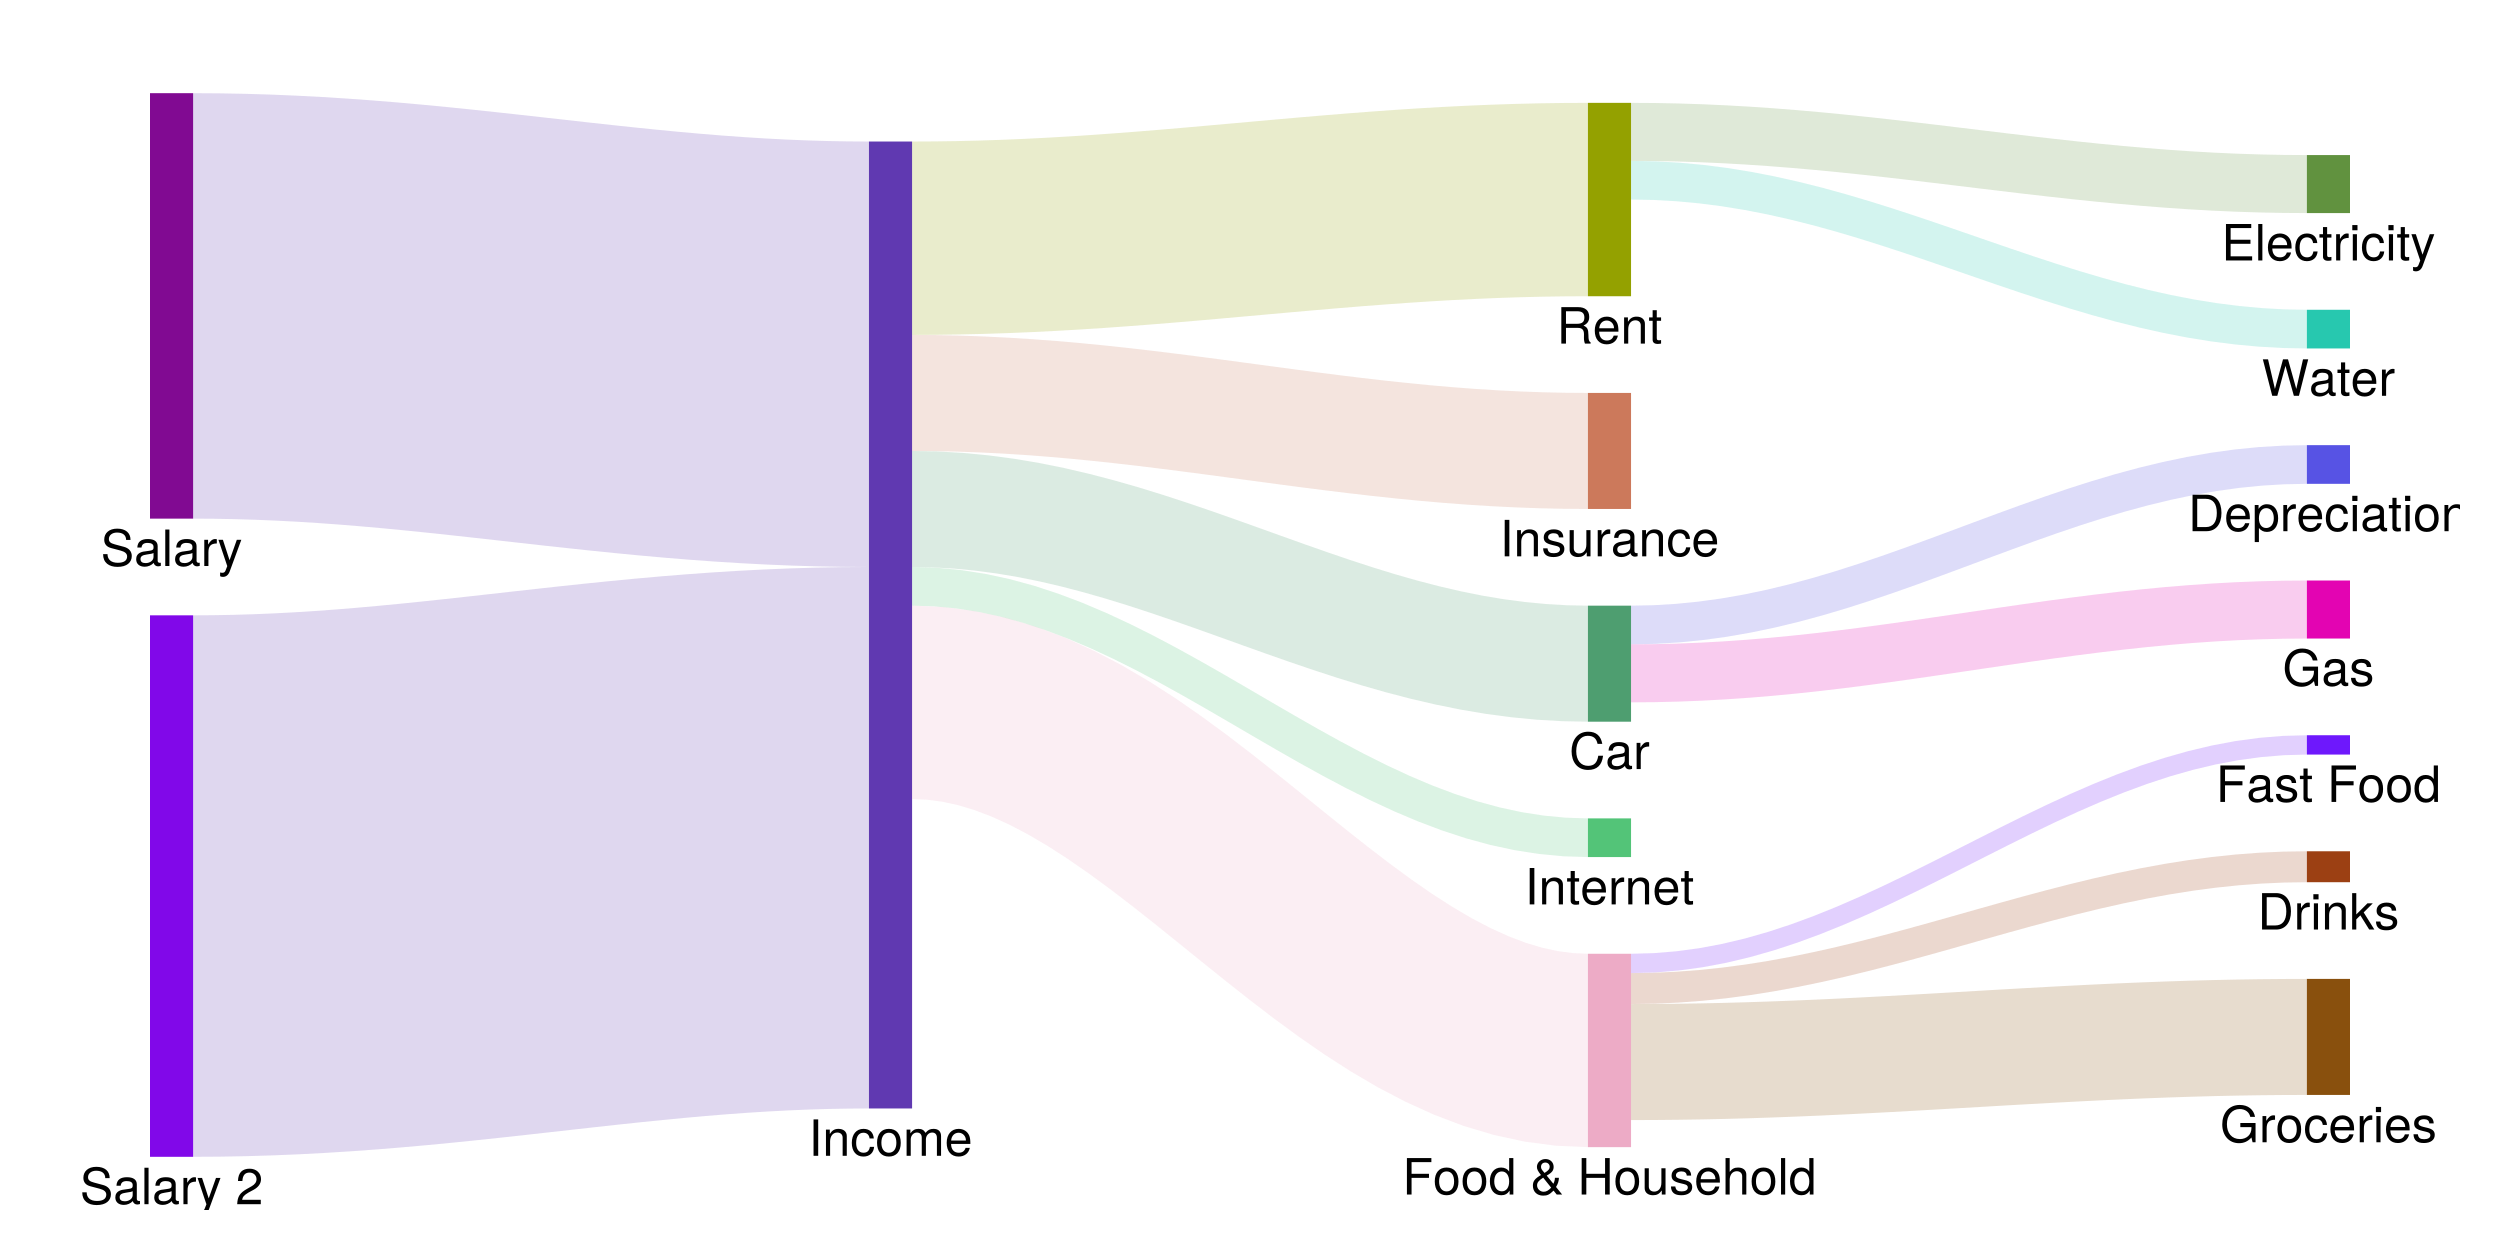 <?xml version="1.0" encoding="UTF-8"?>
<svg xmlns="http://www.w3.org/2000/svg" xmlns:xlink="http://www.w3.org/1999/xlink" width="1000" height="500" viewBox="0 0 1000 500">
<defs>
<g>
<g id="glyph-0-0-be0735f8">
<path d="M 12.422 -4 C 12.422 -1.406 10.422 0.359 6.719 0.359 C 3.281 0.359 0.953 -1.297 0.953 -4.734 C 0.953 -4.734 2.719 -4.734 2.719 -4.734 C 2.719 -2.656 4.078 -1.281 6.844 -1.281 C 9.359 -1.281 10.562 -2.219 10.562 -3.812 C 10.562 -4.953 9.719 -5.703 7.875 -6.188 C 7.875 -6.188 4.266 -7.141 4.266 -7.141 C 2.344 -7.641 1.406 -8.766 1.406 -10.547 C 1.406 -13.188 3.375 -14.938 6.578 -14.938 C 9.938 -14.938 11.922 -13.281 11.922 -10.422 C 11.922 -10.422 10.156 -10.422 10.156 -10.422 C 10.156 -12.312 8.844 -13.375 6.516 -13.375 C 4.562 -13.375 3.266 -12.281 3.266 -10.797 C 3.266 -9.688 3.906 -9.094 5.656 -8.641 C 5.656 -8.641 9.312 -7.656 9.312 -7.656 C 11.297 -7.125 12.422 -5.797 12.422 -4 Z M 12.422 -4 "/>
</g>
<g id="glyph-0-1-be0735f8">
<path d="M 10.703 -0.047 C 10.156 0.094 9.906 0.141 9.562 0.141 C 8.734 0.141 8.016 -0.438 7.844 -1.234 C 6.922 -0.266 5.625 0.297 4.281 0.297 C 2.156 0.297 0.844 -0.812 0.844 -2.719 C 0.844 -4 1.453 -4.938 2.688 -5.438 C 3.312 -5.703 3.688 -5.781 6.047 -6.078 C 7.359 -6.234 7.781 -6.547 7.781 -7.234 C 7.781 -7.234 7.781 -7.688 7.781 -7.688 C 7.781 -8.688 6.938 -9.234 5.438 -9.234 C 3.875 -9.234 3.125 -8.656 2.984 -7.375 C 2.984 -7.375 1.297 -7.375 1.297 -7.375 C 1.406 -9.797 2.953 -10.781 5.5 -10.781 C 8.078 -10.781 9.438 -9.781 9.438 -7.922 C 9.438 -7.922 9.438 -2.078 9.438 -2.078 C 9.438 -1.562 9.766 -1.266 10.344 -1.266 C 10.438 -1.266 10.516 -1.266 10.703 -1.297 C 10.703 -1.297 10.703 -0.047 10.703 -0.047 Z M 7.781 -3.625 C 7.781 -3.625 7.781 -5.188 7.781 -5.188 C 7.219 -4.922 6.859 -4.844 5.094 -4.594 C 3.312 -4.344 2.578 -3.859 2.578 -2.766 C 2.578 -1.625 3.344 -1.156 4.641 -1.156 C 6.266 -1.156 7.781 -2.125 7.781 -3.625 Z M 7.781 -3.625 "/>
</g>
<g id="glyph-1-0-be0735f8">
<path d="M 3.016 0 C 3.016 0 1.359 0 1.359 0 C 1.359 0 1.359 -14.578 1.359 -14.578 C 1.359 -14.578 3.016 -14.578 3.016 -14.578 C 3.016 -14.578 3.016 0 3.016 0 Z M 3.016 0 "/>
</g>
<g id="glyph-1-1-be0735f8">
<path d="M 10.703 -0.047 C 10.156 0.094 9.906 0.141 9.562 0.141 C 8.734 0.141 8.016 -0.438 7.844 -1.234 C 6.922 -0.266 5.625 0.297 4.281 0.297 C 2.156 0.297 0.844 -0.812 0.844 -2.719 C 0.844 -4 1.453 -4.938 2.688 -5.438 C 3.312 -5.703 3.688 -5.781 6.047 -6.078 C 7.359 -6.234 7.781 -6.547 7.781 -7.234 C 7.781 -7.234 7.781 -7.688 7.781 -7.688 C 7.781 -8.688 6.938 -9.234 5.438 -9.234 C 3.875 -9.234 3.125 -8.656 2.984 -7.375 C 2.984 -7.375 1.297 -7.375 1.297 -7.375 C 1.406 -9.797 2.953 -10.781 5.5 -10.781 C 8.078 -10.781 9.438 -9.781 9.438 -7.922 C 9.438 -7.922 9.438 -2.078 9.438 -2.078 C 9.438 -1.562 9.766 -1.266 10.344 -1.266 C 10.438 -1.266 10.516 -1.266 10.703 -1.297 C 10.703 -1.297 10.703 -0.047 10.703 -0.047 Z M 7.781 -3.625 C 7.781 -3.625 7.781 -5.188 7.781 -5.188 C 7.219 -4.922 6.859 -4.844 5.094 -4.594 C 3.312 -4.344 2.578 -3.859 2.578 -2.766 C 2.578 -1.625 3.344 -1.156 4.641 -1.156 C 6.266 -1.156 7.781 -2.125 7.781 -3.625 Z M 7.781 -3.625 "/>
</g>
<g id="glyph-1-2-be0735f8">
<path d="M 9.562 -10.484 C 9.562 -10.484 4.906 2.203 4.906 2.203 C 4.344 3.703 3.375 4.359 2.203 4.359 C 1.766 4.359 1.422 4.281 1.078 4.094 C 1.078 4.094 1.078 2.594 1.078 2.594 C 1.438 2.688 1.719 2.719 1.953 2.719 C 2.688 2.719 3.016 2.438 3.297 1.703 C 3.297 1.703 3.938 0.047 3.938 0.047 C 3.938 0.047 0.406 -10.484 0.406 -10.484 C 0.406 -10.484 2.188 -10.484 2.188 -10.484 C 2.188 -10.484 4.859 -2.312 4.859 -2.312 C 4.859 -2.312 7.766 -10.484 7.766 -10.484 C 7.766 -10.484 9.562 -10.484 9.562 -10.484 Z M 9.562 -10.484 "/>
</g>
<g id="glyph-2-0-be0735f8">
<path d="M 6.422 -9.016 C 3.844 -8.984 3.062 -7.797 3.062 -5.438 C 3.062 -5.438 3.062 0 3.062 0 C 3.062 0 1.406 0 1.406 0 C 1.406 0 1.406 -10.484 1.406 -10.484 C 1.406 -10.484 2.922 -10.484 2.922 -10.484 C 2.922 -10.484 2.922 -8.578 2.922 -8.578 C 3.875 -10.141 4.703 -10.781 5.781 -10.781 C 6 -10.781 6.141 -10.766 6.422 -10.719 C 6.422 -10.719 6.422 -9.016 6.422 -9.016 Z M 6.422 -9.016 "/>
</g>
<g id="glyph-3-0-be0735f8">
<path d="M 3.859 0 C 3.859 0 2 0 2 0 C 2 0 2 -14.578 2 -14.578 C 2 -14.578 3.859 -14.578 3.859 -14.578 C 3.859 -14.578 3.859 0 3.859 0 Z M 3.859 0 "/>
</g>
<g id="glyph-3-1-be0735f8">
<path d="M 9.734 0 C 9.734 0 8.078 0 8.078 0 C 8.078 0 8.078 -7.266 8.078 -7.266 C 8.078 -8.516 7.234 -9.312 5.922 -9.312 C 4.219 -9.312 3.062 -7.922 3.062 -5.781 C 3.062 -5.781 3.062 0 3.062 0 C 3.062 0 1.406 0 1.406 0 C 1.406 0 1.406 -10.484 1.406 -10.484 C 1.406 -10.484 2.938 -10.484 2.938 -10.484 C 2.938 -10.484 2.938 -8.719 2.938 -8.719 C 3.859 -10.188 4.859 -10.781 6.422 -10.781 C 8.438 -10.781 9.734 -9.656 9.734 -7.922 C 9.734 -7.922 9.734 0 9.734 0 Z M 9.734 0 "/>
</g>
<g id="glyph-3-2-be0735f8">
<path d="M 9.547 -3.594 C 9.344 -1.203 7.766 0.297 5.266 0.297 C 2.422 0.297 0.625 -1.766 0.625 -5.141 C 0.625 -8.625 2.453 -10.781 5.281 -10.781 C 7.625 -10.781 9.219 -9.516 9.422 -6.953 C 9.422 -6.953 7.734 -6.953 7.734 -6.953 C 7.547 -8.422 6.656 -9.234 5.266 -9.234 C 3.438 -9.234 2.359 -7.766 2.359 -5.141 C 2.359 -2.656 3.453 -1.234 5.297 -1.234 C 6.719 -1.234 7.578 -1.922 7.859 -3.594 C 7.859 -3.594 9.547 -3.594 9.547 -3.594 Z M 9.547 -3.594 "/>
</g>
<g id="glyph-4-0-be0735f8">
<path d="M 10.203 -5.156 C 10.203 -1.719 8.406 0.297 5.453 0.297 C 2.484 0.297 0.719 -1.719 0.719 -5.234 C 0.719 -8.766 2.5 -10.781 5.438 -10.781 C 8.453 -10.781 10.203 -8.781 10.203 -5.156 Z M 8.453 -5.188 C 8.453 -7.781 7.344 -9.234 5.453 -9.234 C 3.594 -9.234 2.453 -7.766 2.453 -5.234 C 2.453 -2.703 3.594 -1.234 5.453 -1.234 C 7.297 -1.234 8.453 -2.719 8.453 -5.188 Z M 8.453 -5.188 "/>
</g>
<g id="glyph-4-1-be0735f8">
<path d="M 15.203 0 C 15.203 0 13.547 0 13.547 0 C 13.547 0 13.547 -7.219 13.547 -7.219 C 13.547 -8.547 12.844 -9.312 11.625 -9.312 C 10.266 -9.312 9.141 -8.094 9.141 -6.578 C 9.141 -6.578 9.141 0 9.141 0 C 9.141 0 7.484 0 7.484 0 C 7.484 0 7.484 -7.219 7.484 -7.219 C 7.484 -8.562 6.781 -9.312 5.547 -9.312 C 4.188 -9.312 3.078 -8.094 3.078 -6.578 C 3.078 -6.578 3.078 0 3.078 0 C 3.078 0 1.422 0 1.422 0 C 1.422 0 1.422 -10.484 1.422 -10.484 C 1.422 -10.484 2.938 -10.484 2.938 -10.484 C 2.938 -10.484 2.938 -9 2.938 -9 C 3.844 -10.266 4.766 -10.781 6.156 -10.781 C 7.516 -10.781 8.359 -10.297 8.984 -9.188 C 9.953 -10.359 10.797 -10.781 12.203 -10.781 C 14.156 -10.781 15.203 -9.734 15.203 -7.859 C 15.203 -7.859 15.203 0 15.203 0 Z M 15.203 0 "/>
</g>
<g id="glyph-4-2-be0735f8">
<path d="M 10.266 -4.766 C 10.266 -4.766 2.547 -4.766 2.547 -4.766 C 2.578 -2.359 3.875 -1.234 5.625 -1.234 C 6.953 -1.234 7.906 -1.797 8.359 -3.188 C 8.359 -3.188 10.047 -3.188 10.047 -3.188 C 9.625 -1.062 7.953 0.297 5.562 0.297 C 2.625 0.297 0.797 -1.734 0.797 -5.188 C 0.797 -8.625 2.688 -10.781 5.594 -10.781 C 7.562 -10.781 9.156 -9.734 9.844 -8.016 C 10.141 -7.234 10.266 -6.281 10.266 -4.766 Z M 8.484 -6.234 C 8.484 -7.875 7.219 -9.234 5.578 -9.234 C 3.906 -9.234 2.719 -7.984 2.578 -6.125 C 2.578 -6.125 8.453 -6.125 8.453 -6.125 C 8.484 -6.156 8.484 -6.234 8.484 -6.234 Z M 8.484 -6.234 "/>
</g>
<g id="glyph-5-0-be0735f8">
<path d="M 13.578 0 C 13.578 0 11.312 0 11.312 0 C 11.062 -0.594 10.875 -1.484 10.906 -2.375 C 10.906 -2.375 10.922 -3.688 10.922 -3.688 C 10.938 -5.484 10.156 -6.281 8.516 -6.281 C 8.516 -6.281 3.719 -6.281 3.719 -6.281 C 3.719 -6.281 3.719 0 3.719 0 C 3.719 0 1.859 0 1.859 0 C 1.859 0 1.859 -14.578 1.859 -14.578 C 1.859 -14.578 8.578 -14.578 8.578 -14.578 C 11.438 -14.578 13.016 -13.203 13.016 -10.688 C 13.016 -9.016 12.359 -8 10.719 -7.203 C 12.297 -6.516 12.656 -5.797 12.703 -3.406 C 12.719 -1.453 12.875 -0.938 13.578 -0.453 C 13.578 -0.453 13.578 0 13.578 0 Z M 11.078 -10.422 C 11.078 -12.062 10.297 -12.938 8.219 -12.938 C 8.219 -12.938 3.719 -12.938 3.719 -12.938 C 3.719 -12.938 3.719 -7.922 3.719 -7.922 C 3.719 -7.922 8.219 -7.922 8.219 -7.922 C 10.203 -7.922 11.078 -8.703 11.078 -10.422 Z M 11.078 -10.422 "/>
</g>
<g id="glyph-5-1-be0735f8">
<path d="M 10.266 -4.766 C 10.266 -4.766 2.547 -4.766 2.547 -4.766 C 2.578 -2.359 3.875 -1.234 5.625 -1.234 C 6.953 -1.234 7.906 -1.797 8.359 -3.188 C 8.359 -3.188 10.047 -3.188 10.047 -3.188 C 9.625 -1.062 7.953 0.297 5.562 0.297 C 2.625 0.297 0.797 -1.734 0.797 -5.188 C 0.797 -8.625 2.688 -10.781 5.594 -10.781 C 7.562 -10.781 9.156 -9.734 9.844 -8.016 C 10.141 -7.234 10.266 -6.281 10.266 -4.766 Z M 8.484 -6.234 C 8.484 -7.875 7.219 -9.234 5.578 -9.234 C 3.906 -9.234 2.719 -7.984 2.578 -6.125 C 2.578 -6.125 8.453 -6.125 8.453 -6.125 C 8.484 -6.156 8.484 -6.234 8.484 -6.234 Z M 8.484 -6.234 "/>
</g>
<g id="glyph-5-2-be0735f8">
<path d="M 9.734 0 C 9.734 0 8.078 0 8.078 0 C 8.078 0 8.078 -7.266 8.078 -7.266 C 8.078 -8.516 7.234 -9.312 5.922 -9.312 C 4.219 -9.312 3.062 -7.922 3.062 -5.781 C 3.062 -5.781 3.062 0 3.062 0 C 3.062 0 1.406 0 1.406 0 C 1.406 0 1.406 -10.484 1.406 -10.484 C 1.406 -10.484 2.938 -10.484 2.938 -10.484 C 2.938 -10.484 2.938 -8.719 2.938 -8.719 C 3.859 -10.188 4.859 -10.781 6.422 -10.781 C 8.438 -10.781 9.734 -9.656 9.734 -7.922 C 9.734 -7.922 9.734 0 9.734 0 Z M 9.734 0 "/>
</g>
<g id="glyph-5-3-be0735f8">
<path d="M 5.078 0 C 4.516 0.094 4.125 0.141 3.719 0.141 C 2.422 0.141 1.703 -0.453 1.703 -1.516 C 1.703 -1.516 1.703 -9.125 1.703 -9.125 C 1.703 -9.125 0.281 -9.125 0.281 -9.125 C 0.281 -9.125 0.281 -10.484 0.281 -10.484 C 0.281 -10.484 1.703 -10.484 1.703 -10.484 C 1.703 -10.484 1.703 -13.359 1.703 -13.359 C 1.703 -13.359 3.359 -13.359 3.359 -13.359 C 3.359 -13.359 3.359 -10.484 3.359 -10.484 C 3.359 -10.484 5.078 -10.484 5.078 -10.484 C 5.078 -10.484 5.078 -9.125 5.078 -9.125 C 5.078 -9.125 3.359 -9.125 3.359 -9.125 C 3.359 -9.125 3.359 -2.266 3.359 -2.266 C 3.359 -1.516 3.562 -1.312 4.281 -1.312 C 4.594 -1.312 4.859 -1.344 5.078 -1.406 C 5.078 -1.406 5.078 0 5.078 0 Z M 5.078 0 "/>
</g>
<g id="glyph-5-4-be0735f8">
<path d="M 3.859 0 C 3.859 0 2 0 2 0 C 2 0 2 -14.578 2 -14.578 C 2 -14.578 3.859 -14.578 3.859 -14.578 C 3.859 -14.578 3.859 0 3.859 0 Z M 3.859 0 "/>
</g>
<g id="glyph-5-5-be0735f8">
<path d="M 9.188 -2.938 C 9.188 -0.922 7.5 0.297 4.859 0.297 C 2.125 0.297 0.766 -0.781 0.688 -3.203 C 0.688 -3.203 2.438 -3.203 2.438 -3.203 C 2.656 -1.594 3.5 -1.234 5 -1.234 C 6.453 -1.234 7.438 -1.812 7.438 -2.797 C 7.438 -3.562 6.984 -3.906 5.812 -4.188 C 5.812 -4.188 4.266 -4.562 4.266 -4.562 C 1.781 -5.156 0.938 -5.938 0.938 -7.578 C 0.938 -9.516 2.516 -10.781 4.953 -10.781 C 7.375 -10.781 8.734 -9.625 8.766 -7.562 C 8.766 -7.562 7 -7.562 7 -7.562 C 6.953 -8.656 6.234 -9.234 4.906 -9.234 C 3.547 -9.234 2.688 -8.625 2.688 -7.656 C 2.688 -6.922 3.266 -6.484 4.625 -6.156 C 4.625 -6.156 6.219 -5.781 6.219 -5.781 C 8.297 -5.281 9.188 -4.5 9.188 -2.938 Z M 9.188 -2.938 "/>
</g>
<g id="glyph-5-6-be0735f8">
<path d="M 10.703 -0.047 C 10.156 0.094 9.906 0.141 9.562 0.141 C 8.734 0.141 8.016 -0.438 7.844 -1.234 C 6.922 -0.266 5.625 0.297 4.281 0.297 C 2.156 0.297 0.844 -0.812 0.844 -2.719 C 0.844 -4 1.453 -4.938 2.688 -5.438 C 3.312 -5.703 3.688 -5.781 6.047 -6.078 C 7.359 -6.234 7.781 -6.547 7.781 -7.234 C 7.781 -7.234 7.781 -7.688 7.781 -7.688 C 7.781 -8.688 6.938 -9.234 5.438 -9.234 C 3.875 -9.234 3.125 -8.656 2.984 -7.375 C 2.984 -7.375 1.297 -7.375 1.297 -7.375 C 1.406 -9.797 2.953 -10.781 5.5 -10.781 C 8.078 -10.781 9.438 -9.781 9.438 -7.922 C 9.438 -7.922 9.438 -2.078 9.438 -2.078 C 9.438 -1.562 9.766 -1.266 10.344 -1.266 C 10.438 -1.266 10.516 -1.266 10.703 -1.297 C 10.703 -1.297 10.703 -0.047 10.703 -0.047 Z M 7.781 -3.625 C 7.781 -3.625 7.781 -5.188 7.781 -5.188 C 7.219 -4.922 6.859 -4.844 5.094 -4.594 C 3.312 -4.344 2.578 -3.859 2.578 -2.766 C 2.578 -1.625 3.344 -1.156 4.641 -1.156 C 6.266 -1.156 7.781 -2.125 7.781 -3.625 Z M 7.781 -3.625 "/>
</g>
<g id="glyph-5-7-be0735f8">
<path d="M 9.547 -3.594 C 9.344 -1.203 7.766 0.297 5.266 0.297 C 2.422 0.297 0.625 -1.766 0.625 -5.141 C 0.625 -8.625 2.453 -10.781 5.281 -10.781 C 7.625 -10.781 9.219 -9.516 9.422 -6.953 C 9.422 -6.953 7.734 -6.953 7.734 -6.953 C 7.547 -8.422 6.656 -9.234 5.266 -9.234 C 3.438 -9.234 2.359 -7.766 2.359 -5.141 C 2.359 -2.656 3.453 -1.234 5.297 -1.234 C 6.719 -1.234 7.578 -1.922 7.859 -3.594 C 7.859 -3.594 9.547 -3.594 9.547 -3.594 Z M 9.547 -3.594 "/>
</g>
<g id="glyph-5-8-be0735f8">
<path d="M 13.547 -5.312 C 13.094 -1.516 11.094 0.359 7.547 0.359 C 3.266 0.359 0.953 -2.859 0.953 -7.125 C 0.953 -11.375 3.203 -14.938 7.625 -14.938 C 10.812 -14.938 12.656 -13.266 13.234 -10.062 C 13.234 -10.062 11.344 -10.062 11.344 -10.062 C 10.875 -12.281 9.688 -13.297 7.406 -13.297 C 4.578 -13.297 2.812 -10.875 2.812 -7.141 C 2.812 -3.5 4.656 -1.281 7.562 -1.281 C 10.016 -1.281 11.188 -2.562 11.625 -5.312 C 11.625 -5.312 13.547 -5.312 13.547 -5.312 Z M 13.547 -5.312 "/>
</g>
<g id="glyph-5-9-be0735f8">
<path d="M 13.344 -7.297 C 13.344 -2.766 11.078 0 7.406 0 C 7.406 0 1.781 0 1.781 0 C 1.781 0 1.781 -14.578 1.781 -14.578 C 1.781 -14.578 7.406 -14.578 7.406 -14.578 C 11.094 -14.578 13.344 -11.812 13.344 -7.297 Z M 11.484 -7.281 C 11.484 -11 9.953 -12.938 7.078 -12.938 C 7.078 -12.938 3.641 -12.938 3.641 -12.938 C 3.641 -12.938 3.641 -1.641 3.641 -1.641 C 3.641 -1.641 7.078 -1.641 7.078 -1.641 C 9.953 -1.641 11.484 -3.594 11.484 -7.281 Z M 11.484 -7.281 "/>
</g>
<g id="glyph-5-10-be0735f8">
<path d="M 3.062 0 C 3.062 0 1.406 0 1.406 0 C 1.406 0 1.406 -10.484 1.406 -10.484 C 1.406 -10.484 3.062 -10.484 3.062 -10.484 C 3.062 -10.484 3.062 0 3.062 0 Z M 3.281 -12.062 C 3.281 -12.062 1.203 -12.062 1.203 -12.062 C 1.203 -12.062 1.203 -14.141 1.203 -14.141 C 1.203 -14.141 3.281 -14.141 3.281 -14.141 C 3.281 -14.141 3.281 -12.062 3.281 -12.062 Z M 3.281 -12.062 "/>
</g>
<g id="glyph-5-11-be0735f8">
<path d="M 12.266 0 C 12.266 0 1.797 0 1.797 0 C 1.797 0 1.797 -14.578 1.797 -14.578 C 1.797 -14.578 11.906 -14.578 11.906 -14.578 C 11.906 -14.578 11.906 -12.938 11.906 -12.938 C 11.906 -12.938 3.656 -12.938 3.656 -12.938 C 3.656 -12.938 3.656 -8.281 3.656 -8.281 C 3.656 -8.281 11.594 -8.281 11.594 -8.281 C 11.594 -8.281 11.594 -6.641 11.594 -6.641 C 11.594 -6.641 3.656 -6.641 3.656 -6.641 C 3.656 -6.641 3.656 -1.641 3.656 -1.641 C 3.656 -1.641 12.266 -1.641 12.266 -1.641 C 12.266 -1.641 12.266 0 12.266 0 Z M 12.266 0 "/>
</g>
<g id="glyph-5-12-be0735f8">
<path d="M 9.562 -10.484 C 9.562 -10.484 4.906 2.203 4.906 2.203 C 4.344 3.703 3.375 4.359 2.203 4.359 C 1.766 4.359 1.422 4.281 1.078 4.094 C 1.078 4.094 1.078 2.594 1.078 2.594 C 1.438 2.688 1.719 2.719 1.953 2.719 C 2.688 2.719 3.016 2.438 3.297 1.703 C 3.297 1.703 3.938 0.047 3.938 0.047 C 3.938 0.047 0.406 -10.484 0.406 -10.484 C 0.406 -10.484 2.188 -10.484 2.188 -10.484 C 2.188 -10.484 4.859 -2.312 4.859 -2.312 C 4.859 -2.312 7.766 -10.484 7.766 -10.484 C 7.766 -10.484 9.562 -10.484 9.562 -10.484 Z M 9.562 -10.484 "/>
</g>
<g id="glyph-5-13-be0735f8">
</g>
<g id="glyph-5-14-be0735f8">
<path d="M 11.578 -12.938 C 11.578 -12.938 3.656 -12.938 3.656 -12.938 C 3.656 -12.938 3.656 -8.281 3.656 -8.281 C 3.656 -8.281 10.625 -8.281 10.625 -8.281 C 10.625 -8.281 10.625 -6.641 10.625 -6.641 C 10.625 -6.641 3.656 -6.641 3.656 -6.641 C 3.656 -6.641 3.656 0 3.656 0 C 3.656 0 1.797 0 1.797 0 C 1.797 0 1.797 -14.578 1.797 -14.578 C 1.797 -14.578 11.578 -14.578 11.578 -14.578 C 11.578 -14.578 11.578 -12.938 11.578 -12.938 Z M 11.578 -12.938 "/>
</g>
<g id="glyph-5-15-be0735f8">
<path d="M 10.203 -5.156 C 10.203 -1.719 8.406 0.297 5.453 0.297 C 2.484 0.297 0.719 -1.719 0.719 -5.234 C 0.719 -8.766 2.5 -10.781 5.438 -10.781 C 8.453 -10.781 10.203 -8.781 10.203 -5.156 Z M 8.453 -5.188 C 8.453 -7.781 7.344 -9.234 5.453 -9.234 C 3.594 -9.234 2.453 -7.766 2.453 -5.234 C 2.453 -2.703 3.594 -1.234 5.453 -1.234 C 7.297 -1.234 8.453 -2.719 8.453 -5.188 Z M 8.453 -5.188 "/>
</g>
<g id="glyph-5-16-be0735f8">
<path d="M 9.906 0 C 9.906 0 8.422 0 8.422 0 C 8.422 0 8.422 -1.547 8.422 -1.547 C 7.516 -0.234 6.516 0.297 5.078 0.297 C 2.266 0.297 0.516 -1.797 0.516 -5.344 C 0.516 -8.688 2.297 -10.781 5.016 -10.781 C 6.422 -10.781 7.547 -10.219 8.234 -9.156 C 8.234 -9.156 8.234 -14.578 8.234 -14.578 C 8.234 -14.578 9.906 -14.578 9.906 -14.578 C 9.906 -14.578 9.906 0 9.906 0 Z M 8.234 -5.203 C 8.234 -7.625 7.094 -9.219 5.297 -9.219 C 3.484 -9.219 2.266 -7.688 2.266 -5.234 C 2.266 -2.797 3.484 -1.266 5.312 -1.266 C 7.078 -1.266 8.234 -2.781 8.234 -5.203 Z M 8.234 -5.203 "/>
</g>
<g id="glyph-5-17-be0735f8">
<path d="M 14.188 0 C 14.188 0 13 0 13 0 C 13 0 12.547 -1.922 12.547 -1.922 C 11.125 -0.344 9.547 0.359 7.562 0.359 C 3.625 0.359 0.875 -2.656 0.875 -7.141 C 0.875 -11.5 3.422 -14.938 7.875 -14.938 C 11.219 -14.938 13.453 -13.125 13.984 -10.156 C 13.984 -10.156 12.078 -10.156 12.078 -10.156 C 11.688 -12.047 10.078 -13.297 7.859 -13.297 C 4.781 -13.297 2.734 -10.812 2.734 -7.234 C 2.734 -3.688 4.656 -1.281 7.953 -1.281 C 10.625 -1.281 12.547 -3.062 12.547 -5.656 C 12.547 -5.656 12.547 -6.062 12.547 -6.062 C 12.547 -6.062 8.094 -6.062 8.094 -6.062 C 8.094 -6.062 8.094 -7.703 8.094 -7.703 C 8.094 -7.703 14.188 -7.703 14.188 -7.703 C 14.188 -7.703 14.188 0 14.188 0 Z M 14.188 0 "/>
</g>
<g id="glyph-6-0-be0735f8">
<path d="M 9.641 0 C 9.641 0 8.141 0 8.141 0 C 8.141 0 8.141 -1.625 8.141 -1.625 C 7.156 -0.234 6.188 0.297 4.641 0.297 C 2.594 0.297 1.297 -0.812 1.297 -2.562 C 1.297 -2.562 1.297 -10.484 1.297 -10.484 C 1.297 -10.484 2.953 -10.484 2.953 -10.484 C 2.953 -10.484 2.953 -3.219 2.953 -3.219 C 2.953 -1.953 3.797 -1.156 5.125 -1.156 C 6.859 -1.156 7.984 -2.562 7.984 -4.703 C 7.984 -4.703 7.984 -10.484 7.984 -10.484 C 7.984 -10.484 9.641 -10.484 9.641 -10.484 C 9.641 -10.484 9.641 0 9.641 0 Z M 9.641 0 "/>
</g>
<g id="glyph-6-1-be0735f8">
<path d="M 6.422 -9.016 C 3.844 -8.984 3.062 -7.797 3.062 -5.438 C 3.062 -5.438 3.062 0 3.062 0 C 3.062 0 1.406 0 1.406 0 C 1.406 0 1.406 -10.484 1.406 -10.484 C 1.406 -10.484 2.922 -10.484 2.922 -10.484 C 2.922 -10.484 2.922 -8.578 2.922 -8.578 C 3.875 -10.141 4.703 -10.781 5.781 -10.781 C 6 -10.781 6.141 -10.766 6.422 -10.719 C 6.422 -10.719 6.422 -9.016 6.422 -9.016 Z M 6.422 -9.016 "/>
</g>
<g id="glyph-6-2-be0735f8">
<path d="M 9.734 0 C 9.734 0 8.078 0 8.078 0 C 8.078 0 8.078 -7.266 8.078 -7.266 C 8.078 -8.516 7.234 -9.312 5.922 -9.312 C 4.219 -9.312 3.062 -7.922 3.062 -5.781 C 3.062 -5.781 3.062 0 3.062 0 C 3.062 0 1.406 0 1.406 0 C 1.406 0 1.406 -10.484 1.406 -10.484 C 1.406 -10.484 2.938 -10.484 2.938 -10.484 C 2.938 -10.484 2.938 -8.719 2.938 -8.719 C 3.859 -10.188 4.859 -10.781 6.422 -10.781 C 8.438 -10.781 9.734 -9.656 9.734 -7.922 C 9.734 -7.922 9.734 0 9.734 0 Z M 9.734 0 "/>
</g>
<g id="glyph-6-3-be0735f8">
<path d="M 3.016 0 C 3.016 0 1.359 0 1.359 0 C 1.359 0 1.359 -14.578 1.359 -14.578 C 1.359 -14.578 3.016 -14.578 3.016 -14.578 C 3.016 -14.578 3.016 0 3.016 0 Z M 3.016 0 "/>
</g>
<g id="glyph-6-4-be0735f8">
<path d="M 5.078 0 C 4.516 0.094 4.125 0.141 3.719 0.141 C 2.422 0.141 1.703 -0.453 1.703 -1.516 C 1.703 -1.516 1.703 -9.125 1.703 -9.125 C 1.703 -9.125 0.281 -9.125 0.281 -9.125 C 0.281 -9.125 0.281 -10.484 0.281 -10.484 C 0.281 -10.484 1.703 -10.484 1.703 -10.484 C 1.703 -10.484 1.703 -13.359 1.703 -13.359 C 1.703 -13.359 3.359 -13.359 3.359 -13.359 C 3.359 -13.359 3.359 -10.484 3.359 -10.484 C 3.359 -10.484 5.078 -10.484 5.078 -10.484 C 5.078 -10.484 5.078 -9.125 5.078 -9.125 C 5.078 -9.125 3.359 -9.125 3.359 -9.125 C 3.359 -9.125 3.359 -2.266 3.359 -2.266 C 3.359 -1.516 3.562 -1.312 4.281 -1.312 C 4.594 -1.312 4.859 -1.344 5.078 -1.406 C 5.078 -1.406 5.078 0 5.078 0 Z M 5.078 0 "/>
</g>
<g id="glyph-6-5-be0735f8">
<path d="M 11.578 -12.938 C 11.578 -12.938 3.656 -12.938 3.656 -12.938 C 3.656 -12.938 3.656 -8.281 3.656 -8.281 C 3.656 -8.281 10.625 -8.281 10.625 -8.281 C 10.625 -8.281 10.625 -6.641 10.625 -6.641 C 10.625 -6.641 3.656 -6.641 3.656 -6.641 C 3.656 -6.641 3.656 0 3.656 0 C 3.656 0 1.797 0 1.797 0 C 1.797 0 1.797 -14.578 1.797 -14.578 C 1.797 -14.578 11.578 -14.578 11.578 -14.578 C 11.578 -14.578 11.578 -12.938 11.578 -12.938 Z M 11.578 -12.938 "/>
</g>
<g id="glyph-6-6-be0735f8">
<path d="M 10.203 -5.156 C 10.203 -1.719 8.406 0.297 5.453 0.297 C 2.484 0.297 0.719 -1.719 0.719 -5.234 C 0.719 -8.766 2.5 -10.781 5.438 -10.781 C 8.453 -10.781 10.203 -8.781 10.203 -5.156 Z M 8.453 -5.188 C 8.453 -7.781 7.344 -9.234 5.453 -9.234 C 3.594 -9.234 2.453 -7.766 2.453 -5.234 C 2.453 -2.703 3.594 -1.234 5.453 -1.234 C 7.297 -1.234 8.453 -2.719 8.453 -5.188 Z M 8.453 -5.188 "/>
</g>
<g id="glyph-7-0-be0735f8">
<path d="M 10.703 -0.047 C 10.156 0.094 9.906 0.141 9.562 0.141 C 8.734 0.141 8.016 -0.438 7.844 -1.234 C 6.922 -0.266 5.625 0.297 4.281 0.297 C 2.156 0.297 0.844 -0.812 0.844 -2.719 C 0.844 -4 1.453 -4.938 2.688 -5.438 C 3.312 -5.703 3.688 -5.781 6.047 -6.078 C 7.359 -6.234 7.781 -6.547 7.781 -7.234 C 7.781 -7.234 7.781 -7.688 7.781 -7.688 C 7.781 -8.688 6.938 -9.234 5.438 -9.234 C 3.875 -9.234 3.125 -8.656 2.984 -7.375 C 2.984 -7.375 1.297 -7.375 1.297 -7.375 C 1.406 -9.797 2.953 -10.781 5.5 -10.781 C 8.078 -10.781 9.438 -9.781 9.438 -7.922 C 9.438 -7.922 9.438 -2.078 9.438 -2.078 C 9.438 -1.562 9.766 -1.266 10.344 -1.266 C 10.438 -1.266 10.516 -1.266 10.703 -1.297 C 10.703 -1.297 10.703 -0.047 10.703 -0.047 Z M 7.781 -3.625 C 7.781 -3.625 7.781 -5.188 7.781 -5.188 C 7.219 -4.922 6.859 -4.844 5.094 -4.594 C 3.312 -4.344 2.578 -3.859 2.578 -2.766 C 2.578 -1.625 3.344 -1.156 4.641 -1.156 C 6.266 -1.156 7.781 -2.125 7.781 -3.625 Z M 7.781 -3.625 "/>
</g>
<g id="glyph-7-1-be0735f8">
<path d="M 6.422 -9.016 C 3.844 -8.984 3.062 -7.797 3.062 -5.438 C 3.062 -5.438 3.062 0 3.062 0 C 3.062 0 1.406 0 1.406 0 C 1.406 0 1.406 -10.484 1.406 -10.484 C 1.406 -10.484 2.922 -10.484 2.922 -10.484 C 2.922 -10.484 2.922 -8.578 2.922 -8.578 C 3.875 -10.141 4.703 -10.781 5.781 -10.781 C 6 -10.781 6.141 -10.766 6.422 -10.719 C 6.422 -10.719 6.422 -9.016 6.422 -9.016 Z M 6.422 -9.016 "/>
</g>
<g id="glyph-7-2-be0735f8">
<path d="M 10.453 -5.141 C 10.453 -1.797 8.688 0.297 5.984 0.297 C 4.625 0.297 3.641 -0.188 2.766 -1.266 C 2.766 -1.266 2.766 4.359 2.766 4.359 C 2.766 4.359 1.094 4.359 1.094 4.359 C 1.094 4.359 1.094 -10.484 1.094 -10.484 C 1.094 -10.484 2.625 -10.484 2.625 -10.484 C 2.625 -10.484 2.625 -8.906 2.625 -8.906 C 3.406 -10.141 4.547 -10.781 5.953 -10.781 C 8.734 -10.781 10.453 -8.656 10.453 -5.141 Z M 8.719 -5.188 C 8.719 -7.688 7.516 -9.219 5.688 -9.219 C 3.922 -9.219 2.766 -7.625 2.766 -5.156 C 2.766 -2.703 3.922 -1.266 5.688 -1.266 C 7.5 -1.266 8.719 -2.797 8.719 -5.188 Z M 8.719 -5.188 "/>
</g>
<g id="glyph-7-3-be0735f8">
<path d="M 10.266 -4.766 C 10.266 -4.766 2.547 -4.766 2.547 -4.766 C 2.578 -2.359 3.875 -1.234 5.625 -1.234 C 6.953 -1.234 7.906 -1.797 8.359 -3.188 C 8.359 -3.188 10.047 -3.188 10.047 -3.188 C 9.625 -1.062 7.953 0.297 5.562 0.297 C 2.625 0.297 0.797 -1.734 0.797 -5.188 C 0.797 -8.625 2.688 -10.781 5.594 -10.781 C 7.562 -10.781 9.156 -9.734 9.844 -8.016 C 10.141 -7.234 10.266 -6.281 10.266 -4.766 Z M 8.484 -6.234 C 8.484 -7.875 7.219 -9.234 5.578 -9.234 C 3.906 -9.234 2.719 -7.984 2.578 -6.125 C 2.578 -6.125 8.453 -6.125 8.453 -6.125 C 8.484 -6.156 8.484 -6.234 8.484 -6.234 Z M 8.484 -6.234 "/>
</g>
<g id="glyph-7-4-be0735f8">
<path d="M 9.547 -3.594 C 9.344 -1.203 7.766 0.297 5.266 0.297 C 2.422 0.297 0.625 -1.766 0.625 -5.141 C 0.625 -8.625 2.453 -10.781 5.281 -10.781 C 7.625 -10.781 9.219 -9.516 9.422 -6.953 C 9.422 -6.953 7.734 -6.953 7.734 -6.953 C 7.547 -8.422 6.656 -9.234 5.266 -9.234 C 3.438 -9.234 2.359 -7.766 2.359 -5.141 C 2.359 -2.656 3.453 -1.234 5.297 -1.234 C 6.719 -1.234 7.578 -1.922 7.859 -3.594 C 7.859 -3.594 9.547 -3.594 9.547 -3.594 Z M 9.547 -3.594 "/>
</g>
<g id="glyph-7-5-be0735f8">
<path d="M 10.203 -5.156 C 10.203 -1.719 8.406 0.297 5.453 0.297 C 2.484 0.297 0.719 -1.719 0.719 -5.234 C 0.719 -8.766 2.5 -10.781 5.438 -10.781 C 8.453 -10.781 10.203 -8.781 10.203 -5.156 Z M 8.453 -5.188 C 8.453 -7.781 7.344 -9.234 5.453 -9.234 C 3.594 -9.234 2.453 -7.766 2.453 -5.234 C 2.453 -2.703 3.594 -1.234 5.453 -1.234 C 7.297 -1.234 8.453 -2.719 8.453 -5.188 Z M 8.453 -5.188 "/>
</g>
<g id="glyph-7-6-be0735f8">
<path d="M 18.578 -14.578 C 18.578 -14.578 14.875 0 14.875 0 C 14.875 0 12.844 0 12.844 0 C 12.844 0 9.484 -11.984 9.484 -11.984 C 9.484 -11.984 6.219 0 6.219 0 C 6.219 0 4.188 0 4.188 0 C 4.188 0 0.438 -14.578 0.438 -14.578 C 0.438 -14.578 2.516 -14.578 2.516 -14.578 C 2.516 -14.578 5.266 -2.734 5.266 -2.734 C 5.266 -2.734 8.5 -14.578 8.5 -14.578 C 8.5 -14.578 10.5 -14.578 10.5 -14.578 C 10.5 -14.578 13.812 -2.734 13.812 -2.734 C 13.812 -2.734 16.5 -14.578 16.5 -14.578 C 16.5 -14.578 18.578 -14.578 18.578 -14.578 Z M 18.578 -14.578 "/>
</g>
<g id="glyph-8-0-be0735f8">
<path d="M 12.422 -4 C 12.422 -1.406 10.422 0.359 6.719 0.359 C 3.281 0.359 0.953 -1.297 0.953 -4.734 C 0.953 -4.734 2.719 -4.734 2.719 -4.734 C 2.719 -2.656 4.078 -1.281 6.844 -1.281 C 9.359 -1.281 10.562 -2.219 10.562 -3.812 C 10.562 -4.953 9.719 -5.703 7.875 -6.188 C 7.875 -6.188 4.266 -7.141 4.266 -7.141 C 2.344 -7.641 1.406 -8.766 1.406 -10.547 C 1.406 -13.188 3.375 -14.938 6.578 -14.938 C 9.938 -14.938 11.922 -13.281 11.922 -10.422 C 11.922 -10.422 10.156 -10.422 10.156 -10.422 C 10.156 -12.312 8.844 -13.375 6.516 -13.375 C 4.562 -13.375 3.266 -12.281 3.266 -10.797 C 3.266 -9.688 3.906 -9.094 5.656 -8.641 C 5.656 -8.641 9.312 -7.656 9.312 -7.656 C 11.297 -7.125 12.422 -5.797 12.422 -4 Z M 12.422 -4 "/>
</g>
<g id="glyph-8-1-be0735f8">
<path d="M 3.016 0 C 3.016 0 1.359 0 1.359 0 C 1.359 0 1.359 -14.578 1.359 -14.578 C 1.359 -14.578 3.016 -14.578 3.016 -14.578 C 3.016 -14.578 3.016 0 3.016 0 Z M 3.016 0 "/>
</g>
<g id="glyph-8-2-be0735f8">
<path d="M 10.703 -0.047 C 10.156 0.094 9.906 0.141 9.562 0.141 C 8.734 0.141 8.016 -0.438 7.844 -1.234 C 6.922 -0.266 5.625 0.297 4.281 0.297 C 2.156 0.297 0.844 -0.812 0.844 -2.719 C 0.844 -4 1.453 -4.938 2.688 -5.438 C 3.312 -5.703 3.688 -5.781 6.047 -6.078 C 7.359 -6.234 7.781 -6.547 7.781 -7.234 C 7.781 -7.234 7.781 -7.688 7.781 -7.688 C 7.781 -8.688 6.938 -9.234 5.438 -9.234 C 3.875 -9.234 3.125 -8.656 2.984 -7.375 C 2.984 -7.375 1.297 -7.375 1.297 -7.375 C 1.406 -9.797 2.953 -10.781 5.5 -10.781 C 8.078 -10.781 9.438 -9.781 9.438 -7.922 C 9.438 -7.922 9.438 -2.078 9.438 -2.078 C 9.438 -1.562 9.766 -1.266 10.344 -1.266 C 10.438 -1.266 10.516 -1.266 10.703 -1.297 C 10.703 -1.297 10.703 -0.047 10.703 -0.047 Z M 7.781 -3.625 C 7.781 -3.625 7.781 -5.188 7.781 -5.188 C 7.219 -4.922 6.859 -4.844 5.094 -4.594 C 3.312 -4.344 2.578 -3.859 2.578 -2.766 C 2.578 -1.625 3.344 -1.156 4.641 -1.156 C 6.266 -1.156 7.781 -2.125 7.781 -3.625 Z M 7.781 -3.625 "/>
</g>
<g id="glyph-8-3-be0735f8">
<path d="M 9.562 -10.484 C 9.562 -10.484 4.906 2.203 4.906 2.203 C 4.344 3.703 3.375 4.359 2.203 4.359 C 1.766 4.359 1.422 4.281 1.078 4.094 C 1.078 4.094 1.078 2.594 1.078 2.594 C 1.438 2.688 1.719 2.719 1.953 2.719 C 2.688 2.719 3.016 2.438 3.297 1.703 C 3.297 1.703 3.938 0.047 3.938 0.047 C 3.938 0.047 0.406 -10.484 0.406 -10.484 C 0.406 -10.484 2.188 -10.484 2.188 -10.484 C 2.188 -10.484 4.859 -2.312 4.859 -2.312 C 4.859 -2.312 7.766 -10.484 7.766 -10.484 C 7.766 -10.484 9.562 -10.484 9.562 -10.484 Z M 9.562 -10.484 "/>
</g>
<g id="glyph-9-0-be0735f8">
<path d="M 10.703 -0.047 C 10.156 0.094 9.906 0.141 9.562 0.141 C 8.734 0.141 8.016 -0.438 7.844 -1.234 C 6.922 -0.266 5.625 0.297 4.281 0.297 C 2.156 0.297 0.844 -0.812 0.844 -2.719 C 0.844 -4 1.453 -4.938 2.688 -5.438 C 3.312 -5.703 3.688 -5.781 6.047 -6.078 C 7.359 -6.234 7.781 -6.547 7.781 -7.234 C 7.781 -7.234 7.781 -7.688 7.781 -7.688 C 7.781 -8.688 6.938 -9.234 5.438 -9.234 C 3.875 -9.234 3.125 -8.656 2.984 -7.375 C 2.984 -7.375 1.297 -7.375 1.297 -7.375 C 1.406 -9.797 2.953 -10.781 5.5 -10.781 C 8.078 -10.781 9.438 -9.781 9.438 -7.922 C 9.438 -7.922 9.438 -2.078 9.438 -2.078 C 9.438 -1.562 9.766 -1.266 10.344 -1.266 C 10.438 -1.266 10.516 -1.266 10.703 -1.297 C 10.703 -1.297 10.703 -0.047 10.703 -0.047 Z M 7.781 -3.625 C 7.781 -3.625 7.781 -5.188 7.781 -5.188 C 7.219 -4.922 6.859 -4.844 5.094 -4.594 C 3.312 -4.344 2.578 -3.859 2.578 -2.766 C 2.578 -1.625 3.344 -1.156 4.641 -1.156 C 6.266 -1.156 7.781 -2.125 7.781 -3.625 Z M 7.781 -3.625 "/>
</g>
<g id="glyph-10-0-be0735f8">
<path d="M 6.422 -9.016 C 3.844 -8.984 3.062 -7.797 3.062 -5.438 C 3.062 -5.438 3.062 0 3.062 0 C 3.062 0 1.406 0 1.406 0 C 1.406 0 1.406 -10.484 1.406 -10.484 C 1.406 -10.484 2.922 -10.484 2.922 -10.484 C 2.922 -10.484 2.922 -8.578 2.922 -8.578 C 3.875 -10.141 4.703 -10.781 5.781 -10.781 C 6 -10.781 6.141 -10.766 6.422 -10.719 C 6.422 -10.719 6.422 -9.016 6.422 -9.016 Z M 6.422 -9.016 "/>
</g>
<g id="glyph-11-0-be0735f8">
</g>
<g id="glyph-11-1-be0735f8">
<path d="M 10.219 -10.016 C 10.219 -8.281 9.203 -6.797 7.219 -5.734 C 7.219 -5.734 5.219 -4.656 5.219 -4.656 C 3.484 -3.641 2.844 -2.906 2.656 -1.734 C 2.656 -1.734 10.125 -1.734 10.125 -1.734 C 10.125 -1.734 10.125 0 10.125 0 C 10.125 0 0.688 0 0.688 0 C 0.844 -3.125 1.703 -4.453 4.656 -6.141 C 4.656 -6.141 6.5 -7.188 6.5 -7.188 C 7.766 -7.906 8.422 -8.859 8.422 -9.984 C 8.422 -11.5 7.219 -12.641 5.625 -12.641 C 3.875 -12.641 2.906 -11.641 2.766 -9.266 C 2.766 -9.266 1 -9.266 1 -9.266 C 1.094 -12.703 2.781 -14.188 5.688 -14.188 C 8.359 -14.188 10.219 -12.422 10.219 -10.016 Z M 10.219 -10.016 "/>
</g>
<g id="glyph-12-0-be0735f8">
<path d="M 3.859 0 C 3.859 0 2 0 2 0 C 2 0 2 -14.578 2 -14.578 C 2 -14.578 3.859 -14.578 3.859 -14.578 C 3.859 -14.578 3.859 0 3.859 0 Z M 3.859 0 "/>
</g>
<g id="glyph-12-1-be0735f8">
<path d="M 9.734 0 C 9.734 0 8.078 0 8.078 0 C 8.078 0 8.078 -7.266 8.078 -7.266 C 8.078 -8.516 7.234 -9.312 5.922 -9.312 C 4.219 -9.312 3.062 -7.922 3.062 -5.781 C 3.062 -5.781 3.062 0 3.062 0 C 3.062 0 1.406 0 1.406 0 C 1.406 0 1.406 -10.484 1.406 -10.484 C 1.406 -10.484 2.938 -10.484 2.938 -10.484 C 2.938 -10.484 2.938 -8.719 2.938 -8.719 C 3.859 -10.188 4.859 -10.781 6.422 -10.781 C 8.438 -10.781 9.734 -9.656 9.734 -7.922 C 9.734 -7.922 9.734 0 9.734 0 Z M 9.734 0 "/>
</g>
<g id="glyph-12-2-be0735f8">
<path d="M 10.266 -4.766 C 10.266 -4.766 2.547 -4.766 2.547 -4.766 C 2.578 -2.359 3.875 -1.234 5.625 -1.234 C 6.953 -1.234 7.906 -1.797 8.359 -3.188 C 8.359 -3.188 10.047 -3.188 10.047 -3.188 C 9.625 -1.062 7.953 0.297 5.562 0.297 C 2.625 0.297 0.797 -1.734 0.797 -5.188 C 0.797 -8.625 2.688 -10.781 5.594 -10.781 C 7.562 -10.781 9.156 -9.734 9.844 -8.016 C 10.141 -7.234 10.266 -6.281 10.266 -4.766 Z M 8.484 -6.234 C 8.484 -7.875 7.219 -9.234 5.578 -9.234 C 3.906 -9.234 2.719 -7.984 2.578 -6.125 C 2.578 -6.125 8.453 -6.125 8.453 -6.125 C 8.484 -6.156 8.484 -6.234 8.484 -6.234 Z M 8.484 -6.234 "/>
</g>
<g id="glyph-12-3-be0735f8">
<path d="M 5.078 0 C 4.516 0.094 4.125 0.141 3.719 0.141 C 2.422 0.141 1.703 -0.453 1.703 -1.516 C 1.703 -1.516 1.703 -9.125 1.703 -9.125 C 1.703 -9.125 0.281 -9.125 0.281 -9.125 C 0.281 -9.125 0.281 -10.484 0.281 -10.484 C 0.281 -10.484 1.703 -10.484 1.703 -10.484 C 1.703 -10.484 1.703 -13.359 1.703 -13.359 C 1.703 -13.359 3.359 -13.359 3.359 -13.359 C 3.359 -13.359 3.359 -10.484 3.359 -10.484 C 3.359 -10.484 5.078 -10.484 5.078 -10.484 C 5.078 -10.484 5.078 -9.125 5.078 -9.125 C 5.078 -9.125 3.359 -9.125 3.359 -9.125 C 3.359 -9.125 3.359 -2.266 3.359 -2.266 C 3.359 -1.516 3.562 -1.312 4.281 -1.312 C 4.594 -1.312 4.859 -1.344 5.078 -1.406 C 5.078 -1.406 5.078 0 5.078 0 Z M 5.078 0 "/>
</g>
<g id="glyph-12-4-be0735f8">
<path d="M 11.578 -12.938 C 11.578 -12.938 3.656 -12.938 3.656 -12.938 C 3.656 -12.938 3.656 -8.281 3.656 -8.281 C 3.656 -8.281 10.625 -8.281 10.625 -8.281 C 10.625 -8.281 10.625 -6.641 10.625 -6.641 C 10.625 -6.641 3.656 -6.641 3.656 -6.641 C 3.656 -6.641 3.656 0 3.656 0 C 3.656 0 1.797 0 1.797 0 C 1.797 0 1.797 -14.578 1.797 -14.578 C 1.797 -14.578 11.578 -14.578 11.578 -14.578 C 11.578 -14.578 11.578 -12.938 11.578 -12.938 Z M 11.578 -12.938 "/>
</g>
<g id="glyph-13-0-be0735f8">
<path d="M 9.734 0 C 9.734 0 8.078 0 8.078 0 C 8.078 0 8.078 -7.266 8.078 -7.266 C 8.078 -8.516 7.234 -9.312 5.922 -9.312 C 4.219 -9.312 3.062 -7.922 3.062 -5.781 C 3.062 -5.781 3.062 0 3.062 0 C 3.062 0 1.406 0 1.406 0 C 1.406 0 1.406 -10.484 1.406 -10.484 C 1.406 -10.484 2.938 -10.484 2.938 -10.484 C 2.938 -10.484 2.938 -8.719 2.938 -8.719 C 3.859 -10.188 4.859 -10.781 6.422 -10.781 C 8.438 -10.781 9.734 -9.656 9.734 -7.922 C 9.734 -7.922 9.734 0 9.734 0 Z M 9.734 0 "/>
</g>
<g id="glyph-13-1-be0735f8">
<path d="M 5.078 0 C 4.516 0.094 4.125 0.141 3.719 0.141 C 2.422 0.141 1.703 -0.453 1.703 -1.516 C 1.703 -1.516 1.703 -9.125 1.703 -9.125 C 1.703 -9.125 0.281 -9.125 0.281 -9.125 C 0.281 -9.125 0.281 -10.484 0.281 -10.484 C 0.281 -10.484 1.703 -10.484 1.703 -10.484 C 1.703 -10.484 1.703 -13.359 1.703 -13.359 C 1.703 -13.359 3.359 -13.359 3.359 -13.359 C 3.359 -13.359 3.359 -10.484 3.359 -10.484 C 3.359 -10.484 5.078 -10.484 5.078 -10.484 C 5.078 -10.484 5.078 -9.125 5.078 -9.125 C 5.078 -9.125 3.359 -9.125 3.359 -9.125 C 3.359 -9.125 3.359 -2.266 3.359 -2.266 C 3.359 -1.516 3.562 -1.312 4.281 -1.312 C 4.594 -1.312 4.859 -1.344 5.078 -1.406 C 5.078 -1.406 5.078 0 5.078 0 Z M 5.078 0 "/>
</g>
<g id="glyph-13-2-be0735f8">
<path d="M 10.203 -5.156 C 10.203 -1.719 8.406 0.297 5.453 0.297 C 2.484 0.297 0.719 -1.719 0.719 -5.234 C 0.719 -8.766 2.5 -10.781 5.438 -10.781 C 8.453 -10.781 10.203 -8.781 10.203 -5.156 Z M 8.453 -5.188 C 8.453 -7.781 7.344 -9.234 5.453 -9.234 C 3.594 -9.234 2.453 -7.766 2.453 -5.234 C 2.453 -2.703 3.594 -1.234 5.453 -1.234 C 7.297 -1.234 8.453 -2.719 8.453 -5.188 Z M 8.453 -5.188 "/>
</g>
<g id="glyph-13-3-be0735f8">
<path d="M 9.906 0 C 9.906 0 8.422 0 8.422 0 C 8.422 0 8.422 -1.547 8.422 -1.547 C 7.516 -0.234 6.516 0.297 5.078 0.297 C 2.266 0.297 0.516 -1.797 0.516 -5.344 C 0.516 -8.688 2.297 -10.781 5.016 -10.781 C 6.422 -10.781 7.547 -10.219 8.234 -9.156 C 8.234 -9.156 8.234 -14.578 8.234 -14.578 C 8.234 -14.578 9.906 -14.578 9.906 -14.578 C 9.906 -14.578 9.906 0 9.906 0 Z M 8.234 -5.203 C 8.234 -7.625 7.094 -9.219 5.297 -9.219 C 3.484 -9.219 2.266 -7.688 2.266 -5.234 C 2.266 -2.797 3.484 -1.266 5.312 -1.266 C 7.078 -1.266 8.234 -2.781 8.234 -5.203 Z M 8.234 -5.203 "/>
</g>
<g id="glyph-13-4-be0735f8">
</g>
<g id="glyph-13-5-be0735f8">
<path d="M 12.875 0 C 12.875 0 11.016 0 11.016 0 C 11.016 0 11.016 -6.641 11.016 -6.641 C 11.016 -6.641 3.516 -6.641 3.516 -6.641 C 3.516 -6.641 3.516 0 3.516 0 C 3.516 0 1.656 0 1.656 0 C 1.656 0 1.656 -14.578 1.656 -14.578 C 1.656 -14.578 3.516 -14.578 3.516 -14.578 C 3.516 -14.578 3.516 -8.281 3.516 -8.281 C 3.516 -8.281 11.016 -8.281 11.016 -8.281 C 11.016 -8.281 11.016 -14.578 11.016 -14.578 C 11.016 -14.578 12.875 -14.578 12.875 -14.578 C 12.875 -14.578 12.875 0 12.875 0 Z M 12.875 0 "/>
</g>
<g id="glyph-14-0-be0735f8">
<path d="M 10.266 -4.766 C 10.266 -4.766 2.547 -4.766 2.547 -4.766 C 2.578 -2.359 3.875 -1.234 5.625 -1.234 C 6.953 -1.234 7.906 -1.797 8.359 -3.188 C 8.359 -3.188 10.047 -3.188 10.047 -3.188 C 9.625 -1.062 7.953 0.297 5.562 0.297 C 2.625 0.297 0.797 -1.734 0.797 -5.188 C 0.797 -8.625 2.688 -10.781 5.594 -10.781 C 7.562 -10.781 9.156 -9.734 9.844 -8.016 C 10.141 -7.234 10.266 -6.281 10.266 -4.766 Z M 8.484 -6.234 C 8.484 -7.875 7.219 -9.234 5.578 -9.234 C 3.906 -9.234 2.719 -7.984 2.578 -6.125 C 2.578 -6.125 8.453 -6.125 8.453 -6.125 C 8.484 -6.156 8.484 -6.234 8.484 -6.234 Z M 8.484 -6.234 "/>
</g>
<g id="glyph-14-1-be0735f8">
<path d="M 6.422 -9.016 C 3.844 -8.984 3.062 -7.797 3.062 -5.438 C 3.062 -5.438 3.062 0 3.062 0 C 3.062 0 1.406 0 1.406 0 C 1.406 0 1.406 -10.484 1.406 -10.484 C 1.406 -10.484 2.922 -10.484 2.922 -10.484 C 2.922 -10.484 2.922 -8.578 2.922 -8.578 C 3.875 -10.141 4.703 -10.781 5.781 -10.781 C 6 -10.781 6.141 -10.766 6.422 -10.719 C 6.422 -10.719 6.422 -9.016 6.422 -9.016 Z M 6.422 -9.016 "/>
</g>
<g id="glyph-14-2-be0735f8">
</g>
<g id="glyph-14-3-be0735f8">
<path d="M 12.734 0 C 12.734 0 10.562 0 10.562 0 C 10.562 0 9.312 -1.562 9.312 -1.562 C 7.641 0.078 6.812 0.453 5.141 0.453 C 2.688 0.453 1.047 -1.125 1.047 -3.516 C 1.047 -5.344 1.797 -6.344 4.281 -7.781 C 3.047 -9.344 2.656 -10.094 2.656 -11.047 C 2.656 -12.797 4.188 -14.188 6.078 -14.188 C 7.984 -14.188 9.344 -12.875 9.344 -11.047 C 9.344 -9.594 8.656 -8.734 6.578 -7.562 C 6.578 -7.562 9.234 -4.297 9.234 -4.297 C 9.641 -5.016 9.859 -5.938 9.859 -6.688 C 9.859 -6.688 11.453 -6.688 11.453 -6.688 C 11.453 -5.484 11.047 -4.156 10.297 -3.016 C 10.297 -3.016 12.734 0 12.734 0 Z M 7.766 -11.078 C 7.766 -12.062 7.016 -12.781 6.016 -12.781 C 4.984 -12.781 4.297 -12.094 4.297 -11.062 C 4.297 -10.359 4.484 -10.016 5.703 -8.625 C 7.266 -9.594 7.766 -10.188 7.766 -11.078 Z M 8.359 -2.734 C 8.359 -2.734 5.156 -6.734 5.156 -6.734 C 3.344 -5.578 2.719 -4.781 2.719 -3.656 C 2.719 -2.266 3.906 -1.094 5.344 -1.094 C 6.375 -1.094 7.234 -1.562 8.359 -2.734 Z M 8.359 -2.734 "/>
</g>
<g id="glyph-14-4-be0735f8">
<path d="M 10.203 -5.156 C 10.203 -1.719 8.406 0.297 5.453 0.297 C 2.484 0.297 0.719 -1.719 0.719 -5.234 C 0.719 -8.766 2.5 -10.781 5.438 -10.781 C 8.453 -10.781 10.203 -8.781 10.203 -5.156 Z M 8.453 -5.188 C 8.453 -7.781 7.344 -9.234 5.453 -9.234 C 3.594 -9.234 2.453 -7.766 2.453 -5.234 C 2.453 -2.703 3.594 -1.234 5.453 -1.234 C 7.297 -1.234 8.453 -2.719 8.453 -5.188 Z M 8.453 -5.188 "/>
</g>
<g id="glyph-14-5-be0735f8">
<path d="M 9.641 0 C 9.641 0 8.141 0 8.141 0 C 8.141 0 8.141 -1.625 8.141 -1.625 C 7.156 -0.234 6.188 0.297 4.641 0.297 C 2.594 0.297 1.297 -0.812 1.297 -2.562 C 1.297 -2.562 1.297 -10.484 1.297 -10.484 C 1.297 -10.484 2.953 -10.484 2.953 -10.484 C 2.953 -10.484 2.953 -3.219 2.953 -3.219 C 2.953 -1.953 3.797 -1.156 5.125 -1.156 C 6.859 -1.156 7.984 -2.562 7.984 -4.703 C 7.984 -4.703 7.984 -10.484 7.984 -10.484 C 7.984 -10.484 9.641 -10.484 9.641 -10.484 C 9.641 -10.484 9.641 0 9.641 0 Z M 9.641 0 "/>
</g>
<g id="glyph-14-6-be0735f8">
<path d="M 9.188 -2.938 C 9.188 -0.922 7.5 0.297 4.859 0.297 C 2.125 0.297 0.766 -0.781 0.688 -3.203 C 0.688 -3.203 2.438 -3.203 2.438 -3.203 C 2.656 -1.594 3.5 -1.234 5 -1.234 C 6.453 -1.234 7.438 -1.812 7.438 -2.797 C 7.438 -3.562 6.984 -3.906 5.812 -4.188 C 5.812 -4.188 4.266 -4.562 4.266 -4.562 C 1.781 -5.156 0.938 -5.938 0.938 -7.578 C 0.938 -9.516 2.516 -10.781 4.953 -10.781 C 7.375 -10.781 8.734 -9.625 8.766 -7.562 C 8.766 -7.562 7 -7.562 7 -7.562 C 6.953 -8.656 6.234 -9.234 4.906 -9.234 C 3.547 -9.234 2.688 -8.625 2.688 -7.656 C 2.688 -6.922 3.266 -6.484 4.625 -6.156 C 4.625 -6.156 6.219 -5.781 6.219 -5.781 C 8.297 -5.281 9.188 -4.5 9.188 -2.938 Z M 9.188 -2.938 "/>
</g>
<g id="glyph-14-7-be0735f8">
<path d="M 9.719 0 C 9.719 0 8.062 0 8.062 0 C 8.062 0 8.062 -7.266 8.062 -7.266 C 8.062 -8.641 7.078 -9.312 5.906 -9.312 C 4.188 -9.312 3.062 -7.922 3.062 -5.781 C 3.062 -5.781 3.062 0 3.062 0 C 3.062 0 1.406 0 1.406 0 C 1.406 0 1.406 -14.578 1.406 -14.578 C 1.406 -14.578 3.062 -14.578 3.062 -14.578 C 3.062 -14.578 3.062 -9.047 3.062 -9.047 C 4.047 -10.312 4.938 -10.781 6.422 -10.781 C 8.453 -10.781 9.719 -9.688 9.719 -7.922 C 9.719 -7.922 9.719 0 9.719 0 Z M 9.719 0 "/>
</g>
<g id="glyph-14-8-be0735f8">
<path d="M 3.016 0 C 3.016 0 1.359 0 1.359 0 C 1.359 0 1.359 -14.578 1.359 -14.578 C 1.359 -14.578 3.016 -14.578 3.016 -14.578 C 3.016 -14.578 3.016 0 3.016 0 Z M 3.016 0 "/>
</g>
<g id="glyph-14-9-be0735f8">
<path d="M 9.906 0 C 9.906 0 8.422 0 8.422 0 C 8.422 0 8.422 -1.547 8.422 -1.547 C 7.516 -0.234 6.516 0.297 5.078 0.297 C 2.266 0.297 0.516 -1.797 0.516 -5.344 C 0.516 -8.688 2.297 -10.781 5.016 -10.781 C 6.422 -10.781 7.547 -10.219 8.234 -9.156 C 8.234 -9.156 8.234 -14.578 8.234 -14.578 C 8.234 -14.578 9.906 -14.578 9.906 -14.578 C 9.906 -14.578 9.906 0 9.906 0 Z M 8.234 -5.203 C 8.234 -7.625 7.094 -9.219 5.297 -9.219 C 3.484 -9.219 2.266 -7.688 2.266 -5.234 C 2.266 -2.797 3.484 -1.266 5.312 -1.266 C 7.078 -1.266 8.234 -2.781 8.234 -5.203 Z M 8.234 -5.203 "/>
</g>
<g id="glyph-15-0-be0735f8">
<path d="M 13.344 -7.297 C 13.344 -2.766 11.078 0 7.406 0 C 7.406 0 1.781 0 1.781 0 C 1.781 0 1.781 -14.578 1.781 -14.578 C 1.781 -14.578 7.406 -14.578 7.406 -14.578 C 11.094 -14.578 13.344 -11.812 13.344 -7.297 Z M 11.484 -7.281 C 11.484 -11 9.953 -12.938 7.078 -12.938 C 7.078 -12.938 3.641 -12.938 3.641 -12.938 C 3.641 -12.938 3.641 -1.641 3.641 -1.641 C 3.641 -1.641 7.078 -1.641 7.078 -1.641 C 9.953 -1.641 11.484 -3.594 11.484 -7.281 Z M 11.484 -7.281 "/>
</g>
<g id="glyph-15-1-be0735f8">
<path d="M 9.188 -2.938 C 9.188 -0.922 7.5 0.297 4.859 0.297 C 2.125 0.297 0.766 -0.781 0.688 -3.203 C 0.688 -3.203 2.438 -3.203 2.438 -3.203 C 2.656 -1.594 3.5 -1.234 5 -1.234 C 6.453 -1.234 7.438 -1.812 7.438 -2.797 C 7.438 -3.562 6.984 -3.906 5.812 -4.188 C 5.812 -4.188 4.266 -4.562 4.266 -4.562 C 1.781 -5.156 0.938 -5.938 0.938 -7.578 C 0.938 -9.516 2.516 -10.781 4.953 -10.781 C 7.375 -10.781 8.734 -9.625 8.766 -7.562 C 8.766 -7.562 7 -7.562 7 -7.562 C 6.953 -8.656 6.234 -9.234 4.906 -9.234 C 3.547 -9.234 2.688 -8.625 2.688 -7.656 C 2.688 -6.922 3.266 -6.484 4.625 -6.156 C 4.625 -6.156 6.219 -5.781 6.219 -5.781 C 8.297 -5.281 9.188 -4.5 9.188 -2.938 Z M 9.188 -2.938 "/>
</g>
<g id="glyph-15-2-be0735f8">
<path d="M 14.188 0 C 14.188 0 13 0 13 0 C 13 0 12.547 -1.922 12.547 -1.922 C 11.125 -0.344 9.547 0.359 7.562 0.359 C 3.625 0.359 0.875 -2.656 0.875 -7.141 C 0.875 -11.5 3.422 -14.938 7.875 -14.938 C 11.219 -14.938 13.453 -13.125 13.984 -10.156 C 13.984 -10.156 12.078 -10.156 12.078 -10.156 C 11.688 -12.047 10.078 -13.297 7.859 -13.297 C 4.781 -13.297 2.734 -10.812 2.734 -7.234 C 2.734 -3.688 4.656 -1.281 7.953 -1.281 C 10.625 -1.281 12.547 -3.062 12.547 -5.656 C 12.547 -5.656 12.547 -6.062 12.547 -6.062 C 12.547 -6.062 8.094 -6.062 8.094 -6.062 C 8.094 -6.062 8.094 -7.703 8.094 -7.703 C 8.094 -7.703 14.188 -7.703 14.188 -7.703 C 14.188 -7.703 14.188 0 14.188 0 Z M 14.188 0 "/>
</g>
<g id="glyph-16-0-be0735f8">
<path d="M 6.422 -9.016 C 3.844 -8.984 3.062 -7.797 3.062 -5.438 C 3.062 -5.438 3.062 0 3.062 0 C 3.062 0 1.406 0 1.406 0 C 1.406 0 1.406 -10.484 1.406 -10.484 C 1.406 -10.484 2.922 -10.484 2.922 -10.484 C 2.922 -10.484 2.922 -8.578 2.922 -8.578 C 3.875 -10.141 4.703 -10.781 5.781 -10.781 C 6 -10.781 6.141 -10.766 6.422 -10.719 C 6.422 -10.719 6.422 -9.016 6.422 -9.016 Z M 6.422 -9.016 "/>
</g>
<g id="glyph-16-1-be0735f8">
<path d="M 3.062 0 C 3.062 0 1.406 0 1.406 0 C 1.406 0 1.406 -10.484 1.406 -10.484 C 1.406 -10.484 3.062 -10.484 3.062 -10.484 C 3.062 -10.484 3.062 0 3.062 0 Z M 3.281 -12.062 C 3.281 -12.062 1.203 -12.062 1.203 -12.062 C 1.203 -12.062 1.203 -14.141 1.203 -14.141 C 1.203 -14.141 3.281 -14.141 3.281 -14.141 C 3.281 -14.141 3.281 -12.062 3.281 -12.062 Z M 3.281 -12.062 "/>
</g>
<g id="glyph-16-2-be0735f8">
<path d="M 9.734 0 C 9.734 0 8.078 0 8.078 0 C 8.078 0 8.078 -7.266 8.078 -7.266 C 8.078 -8.516 7.234 -9.312 5.922 -9.312 C 4.219 -9.312 3.062 -7.922 3.062 -5.781 C 3.062 -5.781 3.062 0 3.062 0 C 3.062 0 1.406 0 1.406 0 C 1.406 0 1.406 -10.484 1.406 -10.484 C 1.406 -10.484 2.938 -10.484 2.938 -10.484 C 2.938 -10.484 2.938 -8.719 2.938 -8.719 C 3.859 -10.188 4.859 -10.781 6.422 -10.781 C 8.438 -10.781 9.734 -9.656 9.734 -7.922 C 9.734 -7.922 9.734 0 9.734 0 Z M 9.734 0 "/>
</g>
<g id="glyph-16-3-be0735f8">
<path d="M 10.047 0 C 10.047 0 7.984 0 7.984 0 C 7.984 0 4.438 -5.688 4.438 -5.688 C 4.438 -5.688 2.812 -4.078 2.812 -4.078 C 2.812 -4.078 2.812 0 2.812 0 C 2.812 0 1.156 0 1.156 0 C 1.156 0 1.156 -14.578 1.156 -14.578 C 1.156 -14.578 2.812 -14.578 2.812 -14.578 C 2.812 -14.578 2.812 -6.047 2.812 -6.047 C 2.812 -6.047 7.266 -10.484 7.266 -10.484 C 7.266 -10.484 9.406 -10.484 9.406 -10.484 C 9.406 -10.484 5.766 -6.859 5.766 -6.859 C 5.766 -6.859 10.047 0 10.047 0 Z M 10.047 0 "/>
</g>
<g id="glyph-16-4-be0735f8">
<path d="M 10.203 -5.156 C 10.203 -1.719 8.406 0.297 5.453 0.297 C 2.484 0.297 0.719 -1.719 0.719 -5.234 C 0.719 -8.766 2.5 -10.781 5.438 -10.781 C 8.453 -10.781 10.203 -8.781 10.203 -5.156 Z M 8.453 -5.188 C 8.453 -7.781 7.344 -9.234 5.453 -9.234 C 3.594 -9.234 2.453 -7.766 2.453 -5.234 C 2.453 -2.703 3.594 -1.234 5.453 -1.234 C 7.297 -1.234 8.453 -2.719 8.453 -5.188 Z M 8.453 -5.188 "/>
</g>
<g id="glyph-16-5-be0735f8">
<path d="M 10.266 -4.766 C 10.266 -4.766 2.547 -4.766 2.547 -4.766 C 2.578 -2.359 3.875 -1.234 5.625 -1.234 C 6.953 -1.234 7.906 -1.797 8.359 -3.188 C 8.359 -3.188 10.047 -3.188 10.047 -3.188 C 9.625 -1.062 7.953 0.297 5.562 0.297 C 2.625 0.297 0.797 -1.734 0.797 -5.188 C 0.797 -8.625 2.688 -10.781 5.594 -10.781 C 7.562 -10.781 9.156 -9.734 9.844 -8.016 C 10.141 -7.234 10.266 -6.281 10.266 -4.766 Z M 8.484 -6.234 C 8.484 -7.875 7.219 -9.234 5.578 -9.234 C 3.906 -9.234 2.719 -7.984 2.578 -6.125 C 2.578 -6.125 8.453 -6.125 8.453 -6.125 C 8.484 -6.156 8.484 -6.234 8.484 -6.234 Z M 8.484 -6.234 "/>
</g>
<g id="glyph-16-6-be0735f8">
<path d="M 9.188 -2.938 C 9.188 -0.922 7.5 0.297 4.859 0.297 C 2.125 0.297 0.766 -0.781 0.688 -3.203 C 0.688 -3.203 2.438 -3.203 2.438 -3.203 C 2.656 -1.594 3.5 -1.234 5 -1.234 C 6.453 -1.234 7.438 -1.812 7.438 -2.797 C 7.438 -3.562 6.984 -3.906 5.812 -4.188 C 5.812 -4.188 4.266 -4.562 4.266 -4.562 C 1.781 -5.156 0.938 -5.938 0.938 -7.578 C 0.938 -9.516 2.516 -10.781 4.953 -10.781 C 7.375 -10.781 8.734 -9.625 8.766 -7.562 C 8.766 -7.562 7 -7.562 7 -7.562 C 6.953 -8.656 6.234 -9.234 4.906 -9.234 C 3.547 -9.234 2.688 -8.625 2.688 -7.656 C 2.688 -6.922 3.266 -6.484 4.625 -6.156 C 4.625 -6.156 6.219 -5.781 6.219 -5.781 C 8.297 -5.281 9.188 -4.5 9.188 -2.938 Z M 9.188 -2.938 "/>
</g>
<g id="glyph-17-0-be0735f8">
<path d="M 6.422 -9.016 C 3.844 -8.984 3.062 -7.797 3.062 -5.438 C 3.062 -5.438 3.062 0 3.062 0 C 3.062 0 1.406 0 1.406 0 C 1.406 0 1.406 -10.484 1.406 -10.484 C 1.406 -10.484 2.922 -10.484 2.922 -10.484 C 2.922 -10.484 2.922 -8.578 2.922 -8.578 C 3.875 -10.141 4.703 -10.781 5.781 -10.781 C 6 -10.781 6.141 -10.766 6.422 -10.719 C 6.422 -10.719 6.422 -9.016 6.422 -9.016 Z M 6.422 -9.016 "/>
</g>
<g id="glyph-17-1-be0735f8">
<path d="M 9.547 -3.594 C 9.344 -1.203 7.766 0.297 5.266 0.297 C 2.422 0.297 0.625 -1.766 0.625 -5.141 C 0.625 -8.625 2.453 -10.781 5.281 -10.781 C 7.625 -10.781 9.219 -9.516 9.422 -6.953 C 9.422 -6.953 7.734 -6.953 7.734 -6.953 C 7.547 -8.422 6.656 -9.234 5.266 -9.234 C 3.438 -9.234 2.359 -7.766 2.359 -5.141 C 2.359 -2.656 3.453 -1.234 5.297 -1.234 C 6.719 -1.234 7.578 -1.922 7.859 -3.594 C 7.859 -3.594 9.547 -3.594 9.547 -3.594 Z M 9.547 -3.594 "/>
</g>
<g id="glyph-17-2-be0735f8">
<path d="M 3.062 0 C 3.062 0 1.406 0 1.406 0 C 1.406 0 1.406 -10.484 1.406 -10.484 C 1.406 -10.484 3.062 -10.484 3.062 -10.484 C 3.062 -10.484 3.062 0 3.062 0 Z M 3.281 -12.062 C 3.281 -12.062 1.203 -12.062 1.203 -12.062 C 1.203 -12.062 1.203 -14.141 1.203 -14.141 C 1.203 -14.141 3.281 -14.141 3.281 -14.141 C 3.281 -14.141 3.281 -12.062 3.281 -12.062 Z M 3.281 -12.062 "/>
</g>
</g>
<clipPath id="clip-0-be0735f8">
<path clip-rule="nonzero" d="M 79 471 L 89 471 L 89 484 L 79 484 Z M 79 471 "/>
</clipPath>
<clipPath id="clip-1-be0735f8">
<path clip-rule="nonzero" d="M 977 201 L 984 201 L 984 213 L 977 213 Z M 977 201 "/>
</clipPath>
</defs>
<rect x="-100" y="-50" width="1200" height="600" fill="rgb(100%, 100%, 100%)" fill-opacity="1"/>
<path fill-rule="nonzero" fill="rgb(100%, 100%, 100%)" fill-opacity="1" d="M 16 484 L 984 484 L 984 16 L 16 16 Z M 16 484 "/>
<path fill-rule="nonzero" fill="rgb(50.397%, 4.039%, 57.253%)" fill-opacity="1" d="M 60 207.453 L 77.254 207.453 L 77.254 37.27 L 60 37.27 Z M 60 207.453 "/>
<path fill-rule="evenodd" fill="rgb(37.556%, 22.527%, 69.428%)" fill-opacity="0.2" d="M 77.254 207.453 L 85.543 207.504 L 93.844 207.656 L 102.168 207.906 L 110.531 208.254 L 118.941 208.695 L 127.41 209.23 L 135.949 209.852 L 144.566 210.555 L 153.27 211.332 L 162.062 212.18 L 170.957 213.086 L 179.953 214.043 L 189.059 215.043 L 198.27 216.07 L 207.59 217.117 L 217.023 218.172 L 226.562 219.215 L 236.211 220.242 L 245.957 221.238 L 255.809 222.184 L 265.746 223.074 L 275.773 223.891 L 285.879 224.625 L 296.051 225.266 L 306.285 225.805 L 316.566 226.234 L 326.883 226.543 L 337.227 226.73 L 347.582 226.793 L 347.582 56.613 L 339.293 56.562 L 330.992 56.41 L 322.668 56.16 L 314.305 55.812 L 305.895 55.371 L 297.426 54.836 L 288.887 54.215 L 280.27 53.512 L 271.566 52.734 L 262.773 51.887 L 253.879 50.98 L 244.883 50.023 L 235.777 49.023 L 226.566 47.996 L 217.246 46.949 L 207.812 45.895 L 198.273 44.852 L 188.629 43.824 L 178.879 42.828 L 169.031 41.883 L 159.09 40.992 L 149.062 40.176 L 138.957 39.441 L 128.785 38.801 L 118.551 38.262 L 108.27 37.832 L 97.953 37.523 L 87.609 37.336 L 77.254 37.273 Z M 77.254 207.453 "/>
<path fill-rule="nonzero" fill="rgb(37.556%, 22.527%, 69.428%)" fill-opacity="1" d="M 347.582 443.387 L 364.836 443.387 L 364.836 56.609 L 347.582 56.609 Z M 347.582 443.387 "/>
<path fill-rule="evenodd" fill="rgb(58.167%, 63.188%, 0.094%)" fill-opacity="0.2" d="M 364.836 133.969 L 374.535 133.918 L 384.227 133.777 L 393.91 133.547 L 403.582 133.223 L 413.234 132.816 L 422.867 132.332 L 432.473 131.773 L 442.055 131.148 L 451.602 130.465 L 461.113 129.734 L 470.594 128.961 L 480.035 128.156 L 489.434 127.332 L 498.797 126.496 L 508.117 125.656 L 517.398 124.828 L 526.641 124.02 L 535.844 123.234 L 545.008 122.488 L 554.141 121.785 L 563.234 121.133 L 572.297 120.543 L 581.336 120.016 L 590.348 119.562 L 599.336 119.184 L 608.309 118.887 L 617.266 118.668 L 626.219 118.539 L 635.164 118.496 L 635.164 41.141 L 625.465 41.188 L 615.773 41.328 L 606.09 41.562 L 596.418 41.883 L 586.766 42.289 L 577.133 42.773 L 567.527 43.332 L 557.945 43.957 L 548.398 44.641 L 538.887 45.375 L 529.406 46.148 L 519.965 46.949 L 510.566 47.777 L 501.203 48.613 L 491.883 49.449 L 482.602 50.277 L 473.359 51.09 L 464.156 51.875 L 454.992 52.621 L 445.859 53.324 L 436.766 53.973 L 427.703 54.566 L 418.664 55.09 L 409.652 55.547 L 400.664 55.926 L 391.691 56.223 L 382.734 56.438 L 373.781 56.566 L 364.836 56.613 Z M 364.836 133.969 "/>
<path fill-rule="evenodd" fill="rgb(79.964%, 47.629%, 35.62%)" fill-opacity="0.2" d="M 364.836 180.379 L 373.82 180.445 L 382.809 180.641 L 391.805 180.965 L 400.812 181.414 L 409.836 181.984 L 418.879 182.668 L 427.945 183.461 L 437.035 184.352 L 446.156 185.328 L 455.309 186.387 L 464.488 187.508 L 473.707 188.688 L 482.957 189.902 L 492.242 191.148 L 501.562 192.402 L 510.922 193.656 L 520.312 194.895 L 529.742 196.098 L 539.203 197.254 L 548.695 198.352 L 558.219 199.375 L 567.77 200.309 L 577.348 201.145 L 586.945 201.871 L 596.566 202.477 L 606.199 202.957 L 615.848 203.305 L 625.504 203.516 L 635.164 203.586 L 635.164 157.172 L 626.18 157.109 L 617.191 156.91 L 608.195 156.586 L 599.188 156.137 L 590.164 155.57 L 581.121 154.883 L 572.055 154.094 L 562.965 153.203 L 553.844 152.227 L 544.691 151.168 L 535.512 150.047 L 526.293 148.867 L 517.043 147.648 L 507.758 146.406 L 498.438 145.148 L 489.078 143.895 L 479.688 142.66 L 470.258 141.457 L 460.797 140.297 L 451.305 139.203 L 441.781 138.18 L 432.23 137.246 L 422.652 136.41 L 413.055 135.684 L 403.434 135.078 L 393.801 134.598 L 384.152 134.246 L 374.496 134.039 L 364.836 133.969 Z M 364.836 180.379 "/>
<path fill-rule="evenodd" fill="rgb(30.641%, 61.978%, 43.979%)" fill-opacity="0.2" d="M 364.836 226.793 L 373.258 226.957 L 381.691 227.449 L 390.152 228.262 L 398.66 229.395 L 407.215 230.832 L 415.832 232.57 L 424.516 234.594 L 433.277 236.879 L 442.109 239.406 L 451.027 242.152 L 460.02 245.086 L 469.098 248.18 L 478.258 251.395 L 487.496 254.695 L 496.816 258.047 L 506.223 261.406 L 515.707 264.734 L 525.273 267.992 L 534.922 271.141 L 544.648 274.137 L 554.457 276.941 L 564.34 279.52 L 574.301 281.836 L 584.324 283.859 L 594.414 285.559 L 604.551 286.906 L 614.73 287.887 L 624.941 288.48 L 635.164 288.68 L 635.164 242.266 L 626.742 242.102 L 618.309 241.609 L 609.844 240.797 L 601.34 239.664 L 592.785 238.223 L 584.168 236.484 L 575.484 234.465 L 566.723 232.18 L 557.891 229.652 L 548.973 226.906 L 539.977 223.973 L 530.902 220.879 L 521.742 217.664 L 512.504 214.363 L 503.18 211.012 L 493.777 207.652 L 484.293 204.324 L 474.727 201.066 L 465.078 197.918 L 455.352 194.922 L 445.543 192.117 L 435.66 189.535 L 425.699 187.219 L 415.676 185.199 L 405.586 183.5 L 395.449 182.152 L 385.27 181.172 L 375.059 180.578 L 364.836 180.379 Z M 364.836 226.793 "/>
<path fill-rule="evenodd" fill="rgb(32.76%, 76.61%, 47.219%)" fill-opacity="0.2" d="M 364.836 242.266 L 373.672 242.543 L 382.516 243.379 L 391.383 244.766 L 400.281 246.688 L 409.215 249.133 L 418.188 252.074 L 427.203 255.484 L 436.262 259.324 L 445.363 263.559 L 454.504 268.133 L 463.684 272.996 L 472.902 278.098 L 482.152 283.375 L 491.441 288.77 L 500.762 294.215 L 510.117 299.645 L 519.508 305.004 L 528.934 310.219 L 538.398 315.234 L 547.902 319.992 L 557.445 324.426 L 567.027 328.492 L 576.656 332.133 L 586.324 335.301 L 596.035 337.957 L 605.781 340.062 L 615.555 341.59 L 625.355 342.516 L 635.164 342.828 L 635.164 327.355 L 626.328 327.074 L 617.484 326.238 L 608.617 324.855 L 599.719 322.93 L 590.785 320.488 L 581.812 317.547 L 572.797 314.137 L 563.738 310.293 L 554.637 306.062 L 545.496 301.488 L 536.316 296.621 L 527.098 291.52 L 517.848 286.242 L 508.559 280.852 L 499.238 275.406 L 489.883 269.973 L 480.492 264.617 L 471.066 259.402 L 461.602 254.383 L 452.098 249.629 L 442.555 245.191 L 432.973 241.129 L 423.344 237.488 L 413.676 234.32 L 403.965 231.664 L 394.219 229.559 L 384.445 228.027 L 374.645 227.105 L 364.836 226.793 Z M 364.836 242.266 "/>
<path fill-rule="evenodd" fill="rgb(92.944%, 67.11%, 77.391%)" fill-opacity="0.2" d="M 364.836 319.621 L 370.789 319.879 L 376.852 320.676 L 383.125 322.035 L 389.68 324 L 396.555 326.605 L 403.758 329.875 L 411.281 333.816 L 419.109 338.414 L 427.211 343.629 L 435.559 349.418 L 444.137 355.711 L 452.914 362.441 L 461.887 369.523 L 471.031 376.879 L 480.355 384.418 L 489.852 392.051 L 499.523 399.691 L 509.387 407.25 L 519.453 414.637 L 529.746 421.77 L 540.289 428.555 L 551.105 434.902 L 562.227 440.723 L 573.664 445.914 L 585.434 450.371 L 597.523 453.984 L 609.891 456.66 L 622.473 458.305 L 635.164 458.859 L 635.164 381.504 L 629.211 381.242 L 623.148 380.449 L 616.871 379.09 L 610.32 377.125 L 603.445 374.52 L 596.242 371.25 L 588.719 367.309 L 580.891 362.711 L 572.789 357.496 L 564.441 351.707 L 555.863 345.414 L 547.086 338.684 L 538.113 331.602 L 528.969 324.246 L 519.645 316.707 L 510.148 309.074 L 500.477 301.434 L 490.613 293.875 L 480.547 286.488 L 470.254 279.355 L 459.711 272.57 L 448.895 266.219 L 437.773 260.402 L 426.336 255.211 L 414.562 250.754 L 402.477 247.137 L 390.109 244.465 L 377.527 242.82 L 364.836 242.266 Z M 364.836 319.621 "/>
<path fill-rule="nonzero" fill="rgb(58.167%, 63.188%, 0.094%)" fill-opacity="1" d="M 635.164 118.496 L 652.418 118.496 L 652.418 41.141 L 635.164 41.141 Z M 635.164 118.496 "/>
<path fill-rule="evenodd" fill="rgb(38.127%, 57.264%, 24.764%)" fill-opacity="0.2" d="M 652.418 64.348 L 661.586 64.406 L 670.758 64.586 L 679.934 64.887 L 689.113 65.297 L 698.301 65.82 L 707.496 66.445 L 716.703 67.168 L 725.922 67.98 L 735.152 68.871 L 744.398 69.832 L 753.656 70.852 L 762.93 71.918 L 772.219 73.02 L 781.523 74.141 L 790.848 75.27 L 800.184 76.398 L 809.539 77.504 L 818.906 78.582 L 828.293 79.617 L 837.691 80.594 L 847.102 81.5 L 856.527 82.332 L 865.965 83.074 L 875.414 83.715 L 884.867 84.254 L 894.332 84.68 L 903.801 84.984 L 913.27 85.172 L 922.746 85.234 L 922.746 62.027 L 913.574 61.965 L 904.406 61.785 L 895.23 61.488 L 886.051 61.078 L 876.863 60.555 L 867.664 59.93 L 858.457 59.207 L 849.242 58.395 L 840.012 57.504 L 830.766 56.543 L 821.508 55.523 L 812.234 54.457 L 802.945 53.355 L 793.637 52.234 L 784.316 51.102 L 774.98 49.977 L 765.625 48.867 L 756.258 47.793 L 746.871 46.758 L 737.473 45.781 L 728.059 44.871 L 718.633 44.043 L 709.199 43.301 L 699.75 42.656 L 690.297 42.121 L 680.832 41.695 L 671.363 41.387 L 661.891 41.203 L 652.418 41.141 Z M 652.418 64.348 "/>
<path fill-rule="evenodd" fill="rgb(15.534%, 78.264%, 68.467%)" fill-opacity="0.2" d="M 652.418 79.816 L 661.449 79.988 L 670.488 80.492 L 679.535 81.332 L 688.594 82.492 L 697.668 83.961 L 706.762 85.727 L 715.879 87.77 L 725.02 90.062 L 734.184 92.586 L 743.371 95.312 L 752.59 98.207 L 761.832 101.234 L 771.098 104.367 L 780.395 107.562 L 789.715 110.789 L 799.062 114.004 L 808.438 117.172 L 817.84 120.254 L 827.266 123.211 L 836.719 126.016 L 846.199 128.625 L 855.703 131.012 L 865.23 133.145 L 874.777 135 L 884.348 136.547 L 893.93 137.777 L 903.527 138.664 L 913.133 139.203 L 922.746 139.383 L 922.746 123.91 L 913.711 123.742 L 904.676 123.234 L 895.629 122.398 L 886.57 121.238 L 877.496 119.77 L 868.402 118.004 L 859.285 115.961 L 850.145 113.664 L 840.98 111.141 L 831.789 108.418 L 822.574 105.523 L 813.332 102.492 L 804.062 99.363 L 794.77 96.164 L 785.449 92.941 L 776.098 89.727 L 766.727 86.559 L 757.324 83.477 L 747.895 80.516 L 738.441 77.715 L 728.965 75.105 L 719.461 72.719 L 709.934 70.586 L 700.387 68.73 L 690.816 67.18 L 681.234 65.953 L 671.637 65.066 L 662.027 64.527 L 652.418 64.348 Z M 652.418 79.816 "/>
<path fill-rule="nonzero" fill="rgb(79.964%, 47.629%, 35.62%)" fill-opacity="1" d="M 635.164 203.586 L 652.418 203.586 L 652.418 157.172 L 635.164 157.172 Z M 635.164 203.586 "/>
<path fill-rule="nonzero" fill="rgb(30.641%, 61.978%, 43.979%)" fill-opacity="1" d="M 635.164 288.68 L 652.418 288.68 L 652.418 242.266 L 635.164 242.266 Z M 635.164 288.68 "/>
<path fill-rule="evenodd" fill="rgb(34.21%, 32.601%, 89.425%)" fill-opacity="0.2" d="M 652.418 257.734 L 662.051 257.543 L 671.68 256.961 L 681.297 256 L 690.902 254.676 L 700.488 253 L 710.051 251 L 719.594 248.695 L 729.105 246.121 L 738.594 243.305 L 748.055 240.281 L 757.488 237.09 L 766.895 233.766 L 776.273 230.352 L 785.621 226.883 L 794.941 223.41 L 804.238 219.965 L 813.504 216.59 L 822.742 213.324 L 831.949 210.207 L 841.133 207.273 L 850.289 204.555 L 859.418 202.086 L 868.52 199.887 L 877.598 197.988 L 886.656 196.406 L 895.695 195.156 L 904.719 194.258 L 913.734 193.711 L 922.746 193.531 L 922.746 178.059 L 913.113 178.254 L 903.484 178.836 L 893.863 179.793 L 884.262 181.121 L 874.676 182.793 L 865.113 184.797 L 855.57 187.098 L 846.055 189.676 L 836.566 192.492 L 827.105 195.516 L 817.676 198.707 L 808.27 202.031 L 798.891 205.445 L 789.543 208.91 L 780.219 212.387 L 770.926 215.832 L 761.66 219.207 L 752.422 222.473 L 743.211 225.586 L 734.031 228.523 L 724.875 231.238 L 715.746 233.711 L 706.645 235.91 L 697.566 237.809 L 688.508 239.391 L 679.469 240.637 L 670.441 241.539 L 661.43 242.082 L 652.418 242.266 Z M 652.418 257.734 "/>
<path fill-rule="evenodd" fill="rgb(88.775%, 1.877%, 69.662%)" fill-opacity="0.2" d="M 652.418 280.941 L 661.926 280.867 L 671.43 280.637 L 680.934 280.262 L 690.426 279.738 L 699.91 279.082 L 709.387 278.293 L 718.848 277.387 L 728.293 276.367 L 737.727 275.254 L 747.141 274.059 L 756.539 272.793 L 765.918 271.477 L 775.281 270.121 L 784.621 268.746 L 793.941 267.363 L 803.246 265.992 L 812.527 264.648 L 821.793 263.344 L 831.035 262.102 L 840.266 260.93 L 849.477 259.844 L 858.672 258.852 L 867.852 257.973 L 877.023 257.207 L 886.18 256.57 L 895.328 256.07 L 904.473 255.707 L 913.609 255.488 L 922.746 255.414 L 922.746 232.207 L 913.238 232.285 L 903.73 232.512 L 894.23 232.891 L 884.738 233.41 L 875.254 234.07 L 865.777 234.855 L 856.316 235.766 L 846.867 236.781 L 837.438 237.895 L 828.02 239.09 L 818.625 240.355 L 809.242 241.676 L 799.883 243.031 L 790.543 244.406 L 781.219 245.789 L 771.918 247.16 L 762.637 248.504 L 753.371 249.805 L 744.125 251.051 L 734.898 252.223 L 725.688 253.309 L 716.492 254.297 L 707.309 255.18 L 698.141 255.941 L 688.984 256.578 L 679.836 257.082 L 670.691 257.441 L 661.555 257.664 L 652.418 257.734 Z M 652.418 280.941 "/>
<path fill-rule="nonzero" fill="rgb(50.746%, 3.304%, 91.158%)" fill-opacity="1" d="M 60 462.727 L 77.254 462.727 L 77.254 246.133 L 60 246.133 Z M 60 462.727 "/>
<path fill-rule="evenodd" fill="rgb(37.556%, 22.527%, 69.428%)" fill-opacity="0.2" d="M 77.254 462.727 L 87.891 462.664 L 98.512 462.469 L 109.102 462.152 L 119.645 461.715 L 130.125 461.16 L 140.531 460.508 L 150.852 459.758 L 161.07 458.922 L 171.18 458.02 L 181.172 457.059 L 191.035 456.051 L 200.773 455.016 L 210.371 453.961 L 219.832 452.906 L 229.156 451.859 L 238.336 450.832 L 247.379 449.84 L 256.289 448.895 L 265.066 448 L 273.715 447.168 L 282.25 446.402 L 290.676 445.715 L 299 445.109 L 307.238 444.59 L 315.398 444.16 L 323.5 443.824 L 331.555 443.582 L 339.574 443.438 L 347.582 443.387 L 347.582 226.793 L 336.945 226.859 L 326.324 227.051 L 315.734 227.371 L 305.191 227.809 L 294.711 228.359 L 284.305 229.016 L 273.984 229.766 L 263.766 230.598 L 253.656 231.5 L 243.668 232.465 L 233.801 233.469 L 224.062 234.504 L 214.465 235.559 L 205.004 236.613 L 195.68 237.66 L 186.5 238.688 L 177.457 239.68 L 168.547 240.629 L 159.773 241.523 L 151.121 242.355 L 142.586 243.117 L 134.16 243.805 L 125.836 244.41 L 117.598 244.93 L 109.438 245.359 L 101.336 245.695 L 93.281 245.938 L 85.262 246.082 L 77.254 246.133 Z M 77.254 462.727 "/>
<path fill-rule="nonzero" fill="rgb(34.21%, 32.601%, 89.425%)" fill-opacity="1" d="M 922.746 193.531 L 940 193.531 L 940 178.059 L 922.746 178.059 Z M 922.746 193.531 "/>
<path fill-rule="nonzero" fill="rgb(32.76%, 76.61%, 47.219%)" fill-opacity="1" d="M 635.164 342.828 L 652.418 342.828 L 652.418 327.355 L 635.164 327.355 Z M 635.164 342.828 "/>
<path fill-rule="nonzero" fill="rgb(38.127%, 57.264%, 24.764%)" fill-opacity="1" d="M 922.746 85.234 L 940 85.234 L 940 62.027 L 922.746 62.027 Z M 922.746 85.234 "/>
<path fill-rule="nonzero" fill="rgb(92.944%, 67.11%, 77.391%)" fill-opacity="1" d="M 635.164 458.859 L 652.418 458.859 L 652.418 381.504 L 635.164 381.504 Z M 635.164 458.859 "/>
<path fill-rule="evenodd" fill="rgb(43.106%, 9.474%, 98.609%)" fill-opacity="0.2" d="M 652.418 389.238 L 661.953 388.977 L 671.48 388.195 L 681.004 386.902 L 690.512 385.113 L 700.008 382.855 L 709.484 380.156 L 718.945 377.047 L 728.387 373.566 L 737.812 369.758 L 747.219 365.668 L 756.605 361.34 L 765.977 356.832 L 775.332 352.195 L 784.672 347.48 L 793.992 342.75 L 803.297 338.055 L 812.586 333.449 L 821.859 328.988 L 831.113 324.723 L 840.348 320.703 L 849.57 316.98 L 858.77 313.586 L 867.953 310.57 L 877.117 307.957 L 886.266 305.781 L 895.398 304.066 L 904.523 302.828 L 913.637 302.078 L 922.746 301.828 L 922.746 294.094 L 913.211 294.355 L 903.684 295.137 L 894.16 296.43 L 884.652 298.219 L 875.156 300.477 L 865.68 303.176 L 856.219 306.285 L 846.777 309.766 L 837.352 313.574 L 827.945 317.664 L 818.559 321.992 L 809.184 326.5 L 799.832 331.137 L 790.492 335.852 L 781.172 340.582 L 771.867 345.277 L 762.578 349.883 L 753.305 354.344 L 744.051 358.609 L 734.812 362.629 L 725.594 366.355 L 716.395 369.746 L 707.211 372.762 L 698.047 375.375 L 688.898 377.551 L 679.766 379.266 L 670.641 380.504 L 661.527 381.254 L 652.418 381.504 Z M 652.418 389.238 "/>
<path fill-rule="evenodd" fill="rgb(61.149%, 25.362%, 7.787%)" fill-opacity="0.2" d="M 652.418 401.617 L 661.93 401.473 L 671.438 401.035 L 680.941 400.316 L 690.434 399.32 L 699.922 398.062 L 709.395 396.559 L 718.852 394.824 L 728.297 392.887 L 737.727 390.762 L 747.137 388.477 L 756.531 386.066 L 765.906 383.551 L 775.266 380.965 L 784.605 378.336 L 793.926 375.695 L 803.23 373.078 L 812.516 370.512 L 821.781 368.027 L 831.031 365.652 L 840.262 363.41 L 849.477 361.336 L 858.676 359.445 L 867.859 357.762 L 877.031 356.305 L 886.188 355.09 L 895.336 354.133 L 904.477 353.441 L 913.613 353.023 L 922.746 352.883 L 922.746 340.504 L 913.234 340.652 L 903.727 341.086 L 894.223 341.805 L 884.727 342.801 L 875.242 344.059 L 865.77 345.562 L 856.312 347.297 L 846.867 349.238 L 837.438 351.363 L 828.027 353.645 L 818.633 356.059 L 809.258 358.57 L 799.898 361.16 L 790.559 363.785 L 781.238 366.426 L 771.934 369.043 L 762.648 371.609 L 753.383 374.094 L 744.133 376.473 L 734.902 378.711 L 725.684 380.785 L 716.488 382.676 L 707.301 384.359 L 698.133 385.816 L 688.973 387.031 L 679.824 387.988 L 670.684 388.68 L 661.551 389.102 L 652.418 389.238 Z M 652.418 401.617 "/>
<path fill-rule="evenodd" fill="rgb(53.585%, 31.339%, 5.261%)" fill-opacity="0.2" d="M 652.418 448.031 L 661.887 448 L 671.352 447.91 L 680.816 447.762 L 690.273 447.559 L 699.727 447.301 L 709.168 446.988 L 718.602 446.633 L 728.023 446.234 L 737.434 445.797 L 746.832 445.324 L 756.215 444.828 L 765.582 444.309 L 774.934 443.777 L 784.273 443.234 L 793.594 442.691 L 802.898 442.148 L 812.191 441.621 L 821.465 441.105 L 830.727 440.617 L 839.973 440.152 L 849.203 439.723 L 858.426 439.332 L 867.637 438.984 L 876.836 438.684 L 886.027 438.43 L 895.215 438.234 L 904.395 438.09 L 913.57 438.004 L 922.746 437.973 L 922.746 391.559 L 913.277 391.59 L 903.809 391.68 L 894.348 391.828 L 884.891 392.031 L 875.438 392.289 L 865.996 392.602 L 856.562 392.957 L 847.141 393.355 L 837.73 393.793 L 828.332 394.266 L 818.949 394.762 L 809.582 395.281 L 800.227 395.812 L 790.891 396.355 L 781.57 396.898 L 772.262 397.441 L 762.973 397.969 L 753.699 398.484 L 744.438 398.973 L 735.191 399.438 L 725.957 399.867 L 716.738 400.258 L 707.527 400.605 L 698.328 400.906 L 689.137 401.16 L 679.949 401.355 L 670.77 401.5 L 661.594 401.586 L 652.418 401.617 Z M 652.418 448.031 "/>
<path fill-rule="nonzero" fill="rgb(43.106%, 9.474%, 98.609%)" fill-opacity="1" d="M 922.746 301.828 L 940 301.828 L 940 294.094 L 922.746 294.094 Z M 922.746 301.828 "/>
<path fill-rule="nonzero" fill="rgb(61.149%, 25.362%, 7.787%)" fill-opacity="1" d="M 922.746 352.883 L 940 352.883 L 940 340.508 L 922.746 340.508 Z M 922.746 352.883 "/>
<path fill-rule="nonzero" fill="rgb(88.775%, 1.877%, 69.662%)" fill-opacity="1" d="M 922.746 255.414 L 940 255.414 L 940 232.207 L 922.746 232.207 Z M 922.746 255.414 "/>
<path fill-rule="nonzero" fill="rgb(15.534%, 78.264%, 68.467%)" fill-opacity="1" d="M 922.746 139.383 L 940 139.383 L 940 123.91 L 922.746 123.91 Z M 922.746 139.383 "/>
<path fill-rule="nonzero" fill="rgb(53.585%, 31.339%, 5.261%)" fill-opacity="1" d="M 922.746 437.973 L 940 437.973 L 940 391.559 L 922.746 391.559 Z M 922.746 437.973 "/>
<g fill="rgb(0%, 0%, 0%)" fill-opacity="1">
<use xlink:href="#glyph-0-0-be0735f8" x="40.287" y="226.395"/>
</g>
<g fill="rgb(0%, 0%, 0%)" fill-opacity="1">
<use xlink:href="#glyph-0-1-be0735f8" x="53.627" y="226.395"/>
</g>
<g fill="rgb(0%, 0%, 0%)" fill-opacity="1">
<use xlink:href="#glyph-1-0-be0735f8" x="64.747" y="226.395"/>
</g>
<g fill="rgb(0%, 0%, 0%)" fill-opacity="1">
<use xlink:href="#glyph-1-1-be0735f8" x="69.187" y="226.395"/>
</g>
<g fill="rgb(0%, 0%, 0%)" fill-opacity="1">
<use xlink:href="#glyph-2-0-be0735f8" x="80.307" y="226.395"/>
</g>
<g fill="rgb(0%, 0%, 0%)" fill-opacity="1">
<use xlink:href="#glyph-1-2-be0735f8" x="86.967" y="226.395"/>
</g>
<g fill="rgb(0%, 0%, 0%)" fill-opacity="1">
<use xlink:href="#glyph-3-0-be0735f8" x="323.419" y="462.328"/>
</g>
<g fill="rgb(0%, 0%, 0%)" fill-opacity="1">
<use xlink:href="#glyph-3-1-be0735f8" x="328.979" y="462.328"/>
</g>
<g fill="rgb(0%, 0%, 0%)" fill-opacity="1">
<use xlink:href="#glyph-3-2-be0735f8" x="340.099" y="462.328"/>
</g>
<g fill="rgb(0%, 0%, 0%)" fill-opacity="1">
<use xlink:href="#glyph-4-0-be0735f8" x="350.099" y="462.328"/>
</g>
<g fill="rgb(0%, 0%, 0%)" fill-opacity="1">
<use xlink:href="#glyph-4-1-be0735f8" x="361.219" y="462.328"/>
</g>
<g fill="rgb(0%, 0%, 0%)" fill-opacity="1">
<use xlink:href="#glyph-4-2-be0735f8" x="377.879" y="462.328"/>
</g>
<g fill="rgb(0%, 0%, 0%)" fill-opacity="1">
<use xlink:href="#glyph-5-0-be0735f8" x="622.671" y="137.436"/>
</g>
<g fill="rgb(0%, 0%, 0%)" fill-opacity="1">
<use xlink:href="#glyph-5-1-be0735f8" x="637.111" y="137.436"/>
</g>
<g fill="rgb(0%, 0%, 0%)" fill-opacity="1">
<use xlink:href="#glyph-5-2-be0735f8" x="648.231" y="137.436"/>
</g>
<g fill="rgb(0%, 0%, 0%)" fill-opacity="1">
<use xlink:href="#glyph-5-3-be0735f8" x="659.351" y="137.436"/>
</g>
<g fill="rgb(0%, 0%, 0%)" fill-opacity="1">
<use xlink:href="#glyph-5-4-be0735f8" x="599.881" y="222.527"/>
</g>
<g fill="rgb(0%, 0%, 0%)" fill-opacity="1">
<use xlink:href="#glyph-5-2-be0735f8" x="605.441" y="222.527"/>
</g>
<g fill="rgb(0%, 0%, 0%)" fill-opacity="1">
<use xlink:href="#glyph-5-5-be0735f8" x="616.561" y="222.527"/>
</g>
<g fill="rgb(0%, 0%, 0%)" fill-opacity="1">
<use xlink:href="#glyph-6-0-be0735f8" x="626.561" y="222.527"/>
</g>
<g fill="rgb(0%, 0%, 0%)" fill-opacity="1">
<use xlink:href="#glyph-6-1-be0735f8" x="637.681" y="222.527"/>
</g>
<g fill="rgb(0%, 0%, 0%)" fill-opacity="1">
<use xlink:href="#glyph-5-6-be0735f8" x="644.341" y="222.527"/>
</g>
<g fill="rgb(0%, 0%, 0%)" fill-opacity="1">
<use xlink:href="#glyph-5-2-be0735f8" x="655.461" y="222.527"/>
</g>
<g fill="rgb(0%, 0%, 0%)" fill-opacity="1">
<use xlink:href="#glyph-5-7-be0735f8" x="666.581" y="222.527"/>
</g>
<g fill="rgb(0%, 0%, 0%)" fill-opacity="1">
<use xlink:href="#glyph-5-1-be0735f8" x="676.581" y="222.527"/>
</g>
<g fill="rgb(0%, 0%, 0%)" fill-opacity="1">
<use xlink:href="#glyph-5-8-be0735f8" x="627.681" y="307.618"/>
</g>
<g fill="rgb(0%, 0%, 0%)" fill-opacity="1">
<use xlink:href="#glyph-7-0-be0735f8" x="642.121" y="307.618"/>
</g>
<g fill="rgb(0%, 0%, 0%)" fill-opacity="1">
<use xlink:href="#glyph-7-1-be0735f8" x="653.241" y="307.618"/>
</g>
<g fill="rgb(0%, 0%, 0%)" fill-opacity="1">
<use xlink:href="#glyph-8-0-be0735f8" x="31.947" y="481.667"/>
</g>
<g fill="rgb(0%, 0%, 0%)" fill-opacity="1">
<use xlink:href="#glyph-9-0-be0735f8" x="45.287" y="481.667"/>
</g>
<g fill="rgb(0%, 0%, 0%)" fill-opacity="1">
<use xlink:href="#glyph-8-1-be0735f8" x="56.407" y="481.667"/>
</g>
<g fill="rgb(0%, 0%, 0%)" fill-opacity="1">
<use xlink:href="#glyph-8-2-be0735f8" x="60.847" y="481.667"/>
</g>
<g fill="rgb(0%, 0%, 0%)" fill-opacity="1">
<use xlink:href="#glyph-10-0-be0735f8" x="71.967" y="481.667"/>
</g>
<g clip-path="url(#clip-0-be0735f8)">
<g fill="rgb(0%, 0%, 0%)" fill-opacity="1">
<use xlink:href="#glyph-8-3-be0735f8" x="78.627" y="481.667"/>
</g>
</g>
<g fill="rgb(0%, 0%, 0%)" fill-opacity="1">
<use xlink:href="#glyph-11-0-be0735f8" x="88.627" y="481.667"/>
</g>
<g fill="rgb(0%, 0%, 0%)" fill-opacity="1">
<use xlink:href="#glyph-11-1-be0735f8" x="94.187" y="481.667"/>
</g>
<g fill="rgb(0%, 0%, 0%)" fill-opacity="1">
<use xlink:href="#glyph-5-9-be0735f8" x="875.242" y="212.471"/>
</g>
<g fill="rgb(0%, 0%, 0%)" fill-opacity="1">
<use xlink:href="#glyph-5-1-be0735f8" x="889.682" y="212.471"/>
</g>
<g fill="rgb(0%, 0%, 0%)" fill-opacity="1">
<use xlink:href="#glyph-7-2-be0735f8" x="900.802" y="212.471"/>
</g>
<g fill="rgb(0%, 0%, 0%)" fill-opacity="1">
<use xlink:href="#glyph-7-1-be0735f8" x="911.922" y="212.471"/>
</g>
<g fill="rgb(0%, 0%, 0%)" fill-opacity="1">
<use xlink:href="#glyph-7-3-be0735f8" x="918.582" y="212.471"/>
</g>
<g fill="rgb(0%, 0%, 0%)" fill-opacity="1">
<use xlink:href="#glyph-7-4-be0735f8" x="929.702" y="212.471"/>
</g>
<g fill="rgb(0%, 0%, 0%)" fill-opacity="1">
<use xlink:href="#glyph-5-10-be0735f8" x="939.702" y="212.471"/>
</g>
<g fill="rgb(0%, 0%, 0%)" fill-opacity="1">
<use xlink:href="#glyph-5-6-be0735f8" x="944.142" y="212.471"/>
</g>
<g fill="rgb(0%, 0%, 0%)" fill-opacity="1">
<use xlink:href="#glyph-5-3-be0735f8" x="955.262" y="212.471"/>
</g>
<g fill="rgb(0%, 0%, 0%)" fill-opacity="1">
<use xlink:href="#glyph-5-10-be0735f8" x="960.822" y="212.471"/>
</g>
<g fill="rgb(0%, 0%, 0%)" fill-opacity="1">
<use xlink:href="#glyph-7-5-be0735f8" x="965.262" y="212.471"/>
</g>
<g clip-path="url(#clip-1-be0735f8)">
<g fill="rgb(0%, 0%, 0%)" fill-opacity="1">
<use xlink:href="#glyph-6-2-be0735f8" x="976.382" y="212.471"/>
</g>
</g>
<g fill="rgb(0%, 0%, 0%)" fill-opacity="1">
<use xlink:href="#glyph-12-0-be0735f8" x="609.881" y="361.766"/>
</g>
<g fill="rgb(0%, 0%, 0%)" fill-opacity="1">
<use xlink:href="#glyph-13-0-be0735f8" x="615.441" y="361.766"/>
</g>
<g fill="rgb(0%, 0%, 0%)" fill-opacity="1">
<use xlink:href="#glyph-13-1-be0735f8" x="626.561" y="361.766"/>
</g>
<g fill="rgb(0%, 0%, 0%)" fill-opacity="1">
<use xlink:href="#glyph-14-0-be0735f8" x="632.121" y="361.766"/>
</g>
<g fill="rgb(0%, 0%, 0%)" fill-opacity="1">
<use xlink:href="#glyph-14-1-be0735f8" x="643.241" y="361.766"/>
</g>
<g fill="rgb(0%, 0%, 0%)" fill-opacity="1">
<use xlink:href="#glyph-12-1-be0735f8" x="649.901" y="361.766"/>
</g>
<g fill="rgb(0%, 0%, 0%)" fill-opacity="1">
<use xlink:href="#glyph-12-2-be0735f8" x="661.021" y="361.766"/>
</g>
<g fill="rgb(0%, 0%, 0%)" fill-opacity="1">
<use xlink:href="#glyph-12-3-be0735f8" x="672.141" y="361.766"/>
</g>
<g fill="rgb(0%, 0%, 0%)" fill-opacity="1">
<use xlink:href="#glyph-5-11-be0735f8" x="888.592" y="104.173"/>
</g>
<g fill="rgb(0%, 0%, 0%)" fill-opacity="1">
<use xlink:href="#glyph-6-3-be0735f8" x="901.932" y="104.173"/>
</g>
<g fill="rgb(0%, 0%, 0%)" fill-opacity="1">
<use xlink:href="#glyph-5-1-be0735f8" x="906.372" y="104.173"/>
</g>
<g fill="rgb(0%, 0%, 0%)" fill-opacity="1">
<use xlink:href="#glyph-5-7-be0735f8" x="917.492" y="104.173"/>
</g>
<g fill="rgb(0%, 0%, 0%)" fill-opacity="1">
<use xlink:href="#glyph-5-3-be0735f8" x="927.492" y="104.173"/>
</g>
<g fill="rgb(0%, 0%, 0%)" fill-opacity="1">
<use xlink:href="#glyph-7-1-be0735f8" x="933.052" y="104.173"/>
</g>
<g fill="rgb(0%, 0%, 0%)" fill-opacity="1">
<use xlink:href="#glyph-5-10-be0735f8" x="939.712" y="104.173"/>
</g>
<g fill="rgb(0%, 0%, 0%)" fill-opacity="1">
<use xlink:href="#glyph-5-7-be0735f8" x="944.152" y="104.173"/>
</g>
<g fill="rgb(0%, 0%, 0%)" fill-opacity="1">
<use xlink:href="#glyph-5-10-be0735f8" x="954.152" y="104.173"/>
</g>
<g fill="rgb(0%, 0%, 0%)" fill-opacity="1">
<use xlink:href="#glyph-6-4-be0735f8" x="958.592" y="104.173"/>
</g>
<g fill="rgb(0%, 0%, 0%)" fill-opacity="1">
<use xlink:href="#glyph-5-12-be0735f8" x="964.152" y="104.173"/>
</g>
<g fill="rgb(0%, 0%, 0%)" fill-opacity="1">
<use xlink:href="#glyph-12-4-be0735f8" x="560.971" y="477.8"/>
</g>
<g fill="rgb(0%, 0%, 0%)" fill-opacity="1">
<use xlink:href="#glyph-13-2-be0735f8" x="573.191" y="477.8"/>
</g>
<g fill="rgb(0%, 0%, 0%)" fill-opacity="1">
<use xlink:href="#glyph-13-2-be0735f8" x="584.311" y="477.8"/>
</g>
<g fill="rgb(0%, 0%, 0%)" fill-opacity="1">
<use xlink:href="#glyph-13-3-be0735f8" x="595.431" y="477.8"/>
</g>
<g fill="rgb(0%, 0%, 0%)" fill-opacity="1">
<use xlink:href="#glyph-14-2-be0735f8" x="606.551" y="477.8"/>
</g>
<g fill="rgb(0%, 0%, 0%)" fill-opacity="1">
<use xlink:href="#glyph-14-3-be0735f8" x="612.111" y="477.8"/>
</g>
<g fill="rgb(0%, 0%, 0%)" fill-opacity="1">
<use xlink:href="#glyph-13-4-be0735f8" x="625.451" y="477.8"/>
</g>
<g fill="rgb(0%, 0%, 0%)" fill-opacity="1">
<use xlink:href="#glyph-13-5-be0735f8" x="631.011" y="477.8"/>
</g>
<g fill="rgb(0%, 0%, 0%)" fill-opacity="1">
<use xlink:href="#glyph-14-4-be0735f8" x="645.451" y="477.8"/>
</g>
<g fill="rgb(0%, 0%, 0%)" fill-opacity="1">
<use xlink:href="#glyph-14-5-be0735f8" x="656.571" y="477.8"/>
</g>
<g fill="rgb(0%, 0%, 0%)" fill-opacity="1">
<use xlink:href="#glyph-14-6-be0735f8" x="667.691" y="477.8"/>
</g>
<g fill="rgb(0%, 0%, 0%)" fill-opacity="1">
<use xlink:href="#glyph-14-0-be0735f8" x="677.691" y="477.8"/>
</g>
<g fill="rgb(0%, 0%, 0%)" fill-opacity="1">
<use xlink:href="#glyph-14-7-be0735f8" x="688.811" y="477.8"/>
</g>
<g fill="rgb(0%, 0%, 0%)" fill-opacity="1">
<use xlink:href="#glyph-14-4-be0735f8" x="699.931" y="477.8"/>
</g>
<g fill="rgb(0%, 0%, 0%)" fill-opacity="1">
<use xlink:href="#glyph-14-8-be0735f8" x="711.051" y="477.8"/>
</g>
<g fill="rgb(0%, 0%, 0%)" fill-opacity="1">
<use xlink:href="#glyph-14-9-be0735f8" x="715.491" y="477.8"/>
</g>
<g fill="rgb(0%, 0%, 0%)" fill-opacity="1">
<use xlink:href="#glyph-6-5-be0735f8" x="886.352" y="320.768"/>
</g>
<g fill="rgb(0%, 0%, 0%)" fill-opacity="1">
<use xlink:href="#glyph-5-6-be0735f8" x="898.572" y="320.768"/>
</g>
<g fill="rgb(0%, 0%, 0%)" fill-opacity="1">
<use xlink:href="#glyph-5-5-be0735f8" x="909.692" y="320.768"/>
</g>
<g fill="rgb(0%, 0%, 0%)" fill-opacity="1">
<use xlink:href="#glyph-5-3-be0735f8" x="919.692" y="320.768"/>
</g>
<g fill="rgb(0%, 0%, 0%)" fill-opacity="1">
<use xlink:href="#glyph-5-13-be0735f8" x="925.252" y="320.768"/>
</g>
<g fill="rgb(0%, 0%, 0%)" fill-opacity="1">
<use xlink:href="#glyph-5-14-be0735f8" x="930.812" y="320.768"/>
</g>
<g fill="rgb(0%, 0%, 0%)" fill-opacity="1">
<use xlink:href="#glyph-6-6-be0735f8" x="943.032" y="320.768"/>
</g>
<g fill="rgb(0%, 0%, 0%)" fill-opacity="1">
<use xlink:href="#glyph-5-15-be0735f8" x="954.152" y="320.768"/>
</g>
<g fill="rgb(0%, 0%, 0%)" fill-opacity="1">
<use xlink:href="#glyph-5-16-be0735f8" x="965.272" y="320.768"/>
</g>
<g fill="rgb(0%, 0%, 0%)" fill-opacity="1">
<use xlink:href="#glyph-15-0-be0735f8" x="903.042" y="371.823"/>
</g>
<g fill="rgb(0%, 0%, 0%)" fill-opacity="1">
<use xlink:href="#glyph-16-0-be0735f8" x="917.482" y="371.823"/>
</g>
<g fill="rgb(0%, 0%, 0%)" fill-opacity="1">
<use xlink:href="#glyph-16-1-be0735f8" x="924.142" y="371.823"/>
</g>
<g fill="rgb(0%, 0%, 0%)" fill-opacity="1">
<use xlink:href="#glyph-16-2-be0735f8" x="928.582" y="371.823"/>
</g>
<g fill="rgb(0%, 0%, 0%)" fill-opacity="1">
<use xlink:href="#glyph-16-3-be0735f8" x="939.702" y="371.823"/>
</g>
<g fill="rgb(0%, 0%, 0%)" fill-opacity="1">
<use xlink:href="#glyph-15-1-be0735f8" x="949.702" y="371.823"/>
</g>
<g fill="rgb(0%, 0%, 0%)" fill-opacity="1">
<use xlink:href="#glyph-5-17-be0735f8" x="913.032" y="274.355"/>
</g>
<g fill="rgb(0%, 0%, 0%)" fill-opacity="1">
<use xlink:href="#glyph-5-6-be0735f8" x="928.592" y="274.355"/>
</g>
<g fill="rgb(0%, 0%, 0%)" fill-opacity="1">
<use xlink:href="#glyph-5-5-be0735f8" x="939.712" y="274.355"/>
</g>
<g fill="rgb(0%, 0%, 0%)" fill-opacity="1">
<use xlink:href="#glyph-7-6-be0735f8" x="904.702" y="158.322"/>
</g>
<g fill="rgb(0%, 0%, 0%)" fill-opacity="1">
<use xlink:href="#glyph-5-6-be0735f8" x="923.582" y="158.322"/>
</g>
<g fill="rgb(0%, 0%, 0%)" fill-opacity="1">
<use xlink:href="#glyph-5-3-be0735f8" x="934.702" y="158.322"/>
</g>
<g fill="rgb(0%, 0%, 0%)" fill-opacity="1">
<use xlink:href="#glyph-7-3-be0735f8" x="940.262" y="158.322"/>
</g>
<g fill="rgb(0%, 0%, 0%)" fill-opacity="1">
<use xlink:href="#glyph-7-1-be0735f8" x="951.382" y="158.322"/>
</g>
<g fill="rgb(0%, 0%, 0%)" fill-opacity="1">
<use xlink:href="#glyph-15-2-be0735f8" x="888.032" y="456.914"/>
</g>
<g fill="rgb(0%, 0%, 0%)" fill-opacity="1">
<use xlink:href="#glyph-17-0-be0735f8" x="903.592" y="456.914"/>
</g>
<g fill="rgb(0%, 0%, 0%)" fill-opacity="1">
<use xlink:href="#glyph-16-4-be0735f8" x="910.252" y="456.914"/>
</g>
<g fill="rgb(0%, 0%, 0%)" fill-opacity="1">
<use xlink:href="#glyph-17-1-be0735f8" x="921.372" y="456.914"/>
</g>
<g fill="rgb(0%, 0%, 0%)" fill-opacity="1">
<use xlink:href="#glyph-16-5-be0735f8" x="931.372" y="456.914"/>
</g>
<g fill="rgb(0%, 0%, 0%)" fill-opacity="1">
<use xlink:href="#glyph-16-0-be0735f8" x="942.492" y="456.914"/>
</g>
<g fill="rgb(0%, 0%, 0%)" fill-opacity="1">
<use xlink:href="#glyph-17-2-be0735f8" x="949.152" y="456.914"/>
</g>
<g fill="rgb(0%, 0%, 0%)" fill-opacity="1">
<use xlink:href="#glyph-16-5-be0735f8" x="953.592" y="456.914"/>
</g>
<g fill="rgb(0%, 0%, 0%)" fill-opacity="1">
<use xlink:href="#glyph-16-6-be0735f8" x="964.712" y="456.914"/>
</g>
</svg>
